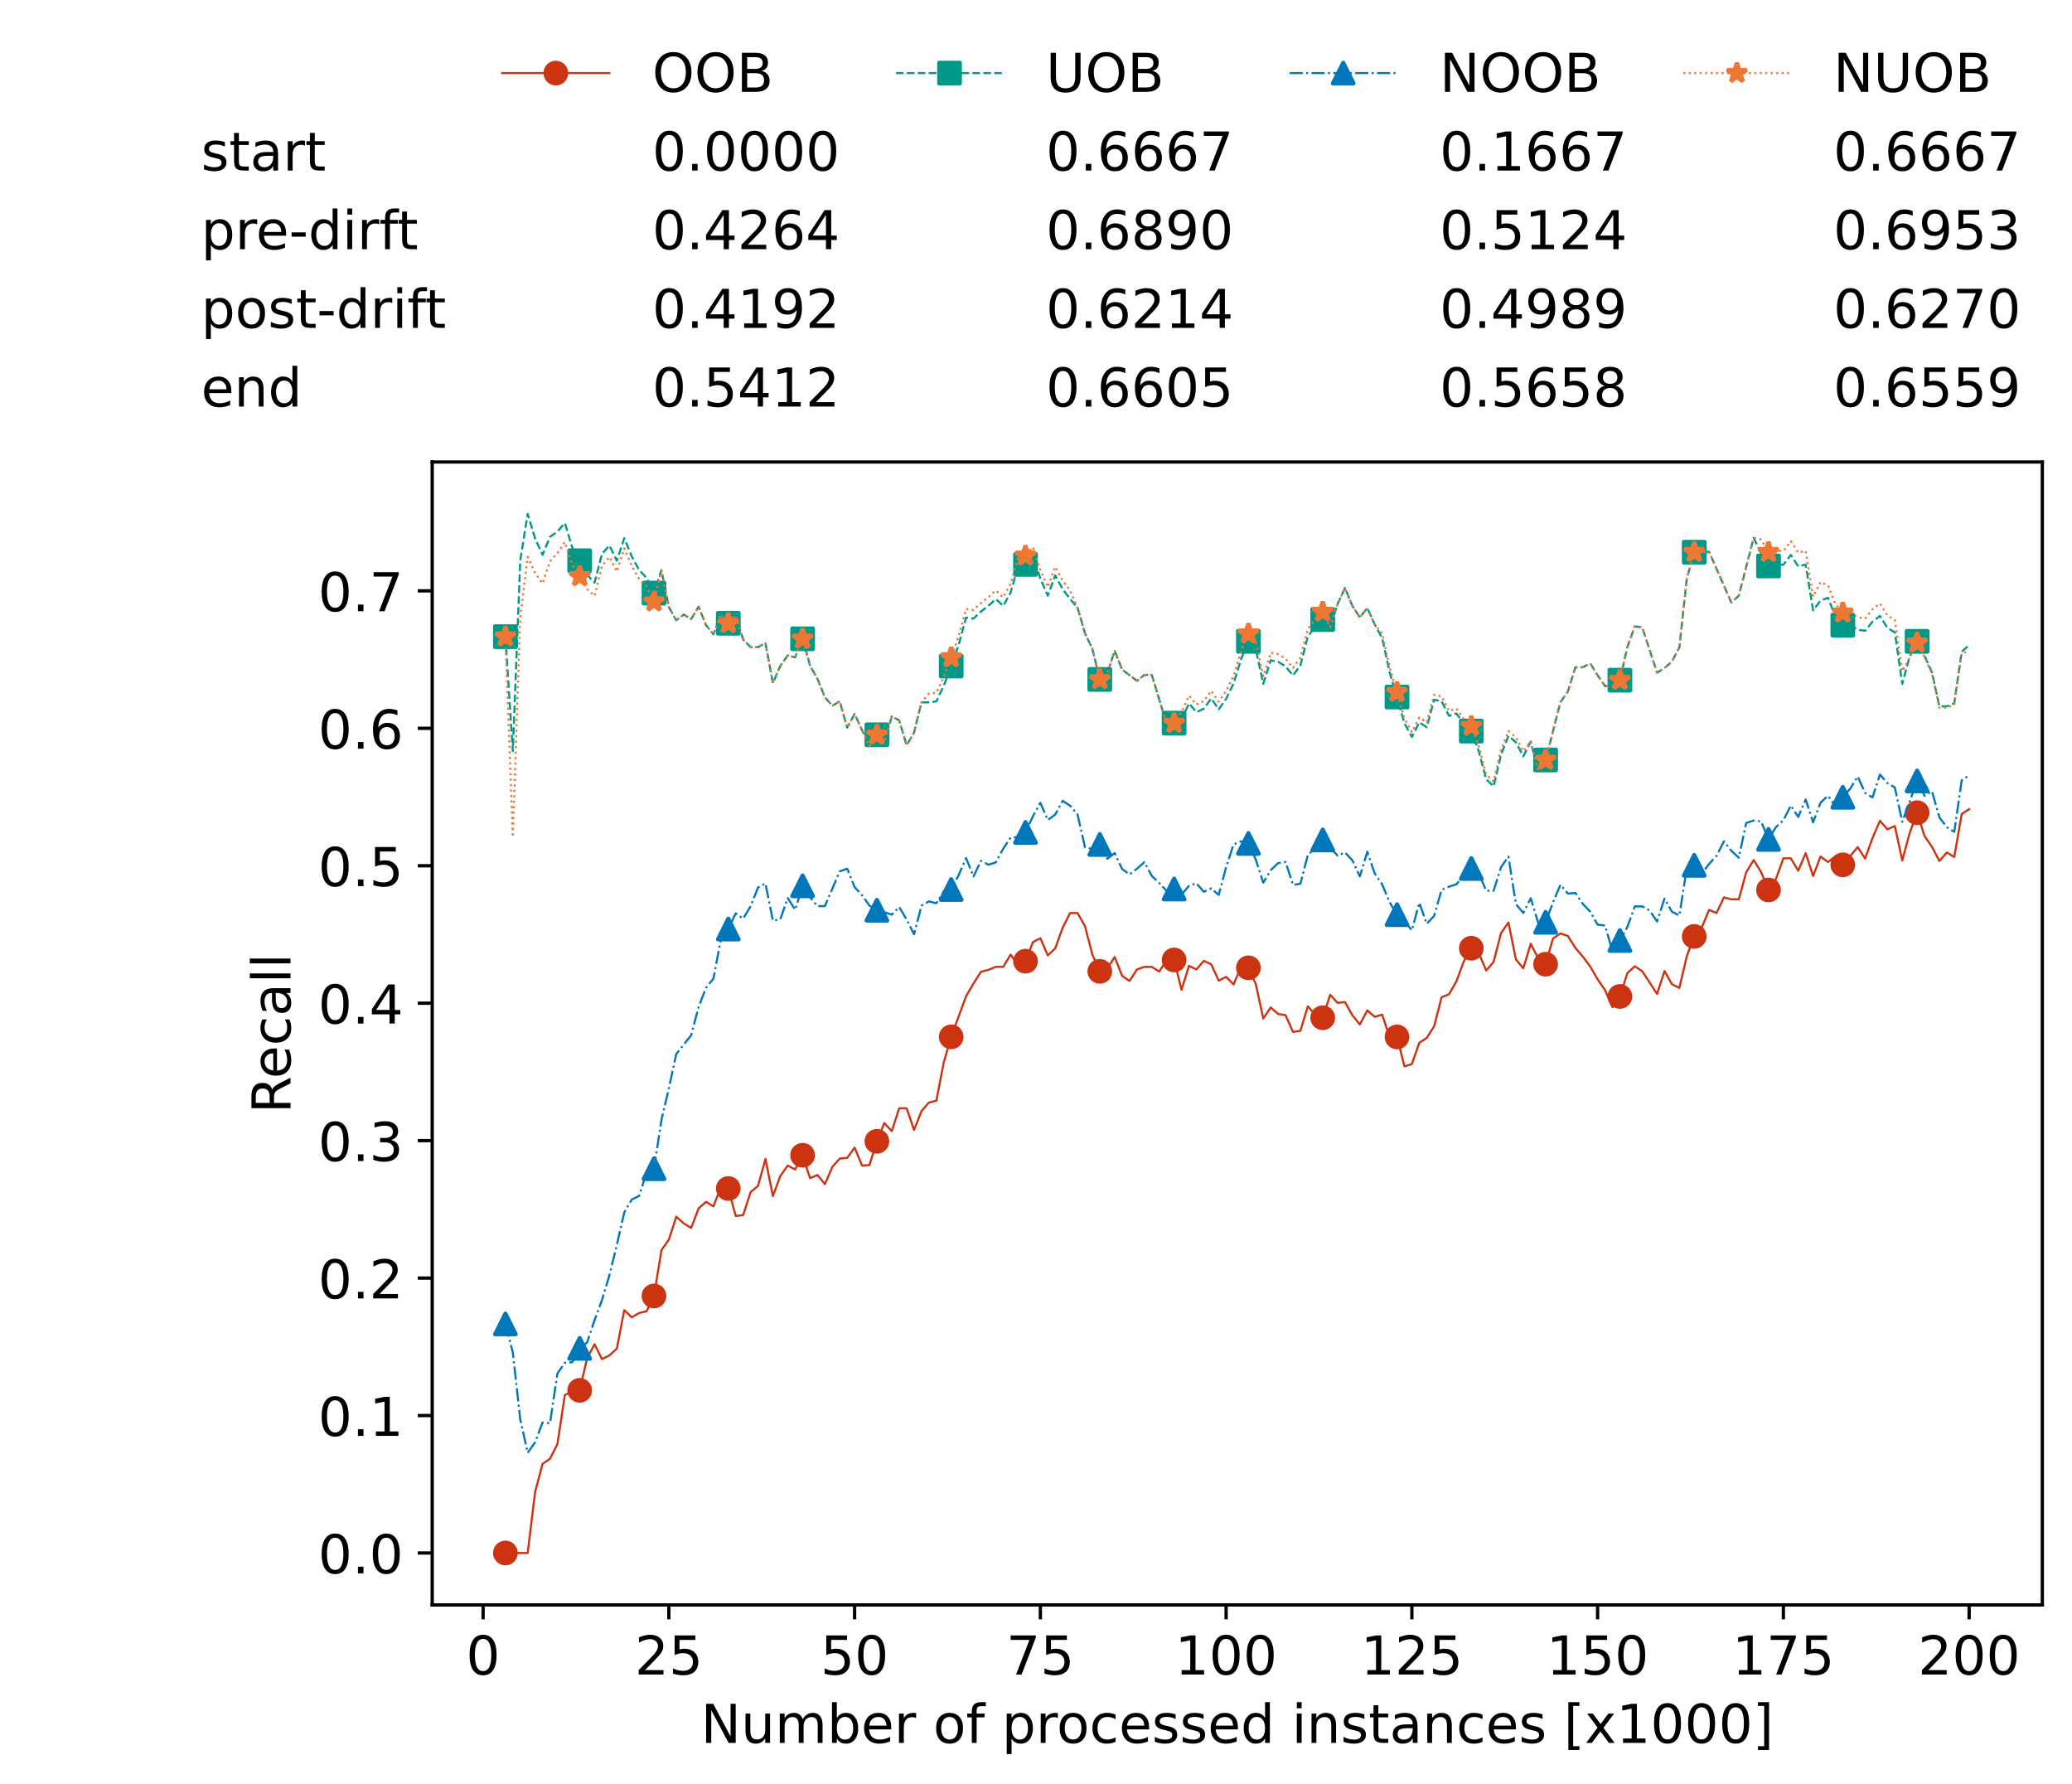 <?xml version="1.0" encoding="utf-8" standalone="no"?>
<!DOCTYPE svg PUBLIC "-//W3C//DTD SVG 1.1//EN"
  "http://www.w3.org/Graphics/SVG/1.1/DTD/svg11.dtd">
<!-- Created with matplotlib (https://matplotlib.org/) -->
<svg height="432.615pt" version="1.1" viewBox="0 0 502.65 432.615" width="502.65pt" xmlns="http://www.w3.org/2000/svg" xmlns:xlink="http://www.w3.org/1999/xlink">
 <defs>
  <style type="text/css">*{stroke-linecap:butt;stroke-linejoin:round;}</style>
 </defs>
 <g id="figure_1">
  <g id="patch_1">
   <path d="M 0 432.615 
L 502.65 432.615 
L 502.65 0 
L 0 0 
z
" style="fill:#ffffff;"/>
  </g>
  <g id="axes_1">
   <g id="patch_2">
    <path d="M 104.85 389.252 
L 495.45 389.252 
L 495.45 112.052 
L 104.85 112.052 
z
" style="fill:#ffffff;"/>
   </g>
   <g id="matplotlib.axis_1">
    <g id="xtick_1">
     <g id="line2d_1">
      <defs>
       <path d="M 0 0 
L 0 3.5 
" id="me7868b2c6c" style="stroke:#000000;stroke-width:0.8;"/>
      </defs>
      <g>
       <use style="stroke:#000000;stroke-width:0.8;" x="117.197" xlink:href="#me7868b2c6c" y="389.252"/>
      </g>
     </g>
     <g id="text_1">
      <!-- 0 -->
      <g transform="translate(113.061 406.13)scale(0.13 -0.13)">
       <defs>
        <path d="M 31.781 66.406 
Q 24.172 66.406 20.328 58.906 
Q 16.5 51.422 16.5 36.375 
Q 16.5 21.391 20.328 13.891 
Q 24.172 6.391 31.781 6.391 
Q 39.453 6.391 43.281 13.891 
Q 47.125 21.391 47.125 36.375 
Q 47.125 51.422 43.281 58.906 
Q 39.453 66.406 31.781 66.406 
z
M 31.781 74.219 
Q 44.047 74.219 50.516 64.516 
Q 56.984 54.828 56.984 36.375 
Q 56.984 17.969 50.516 8.266 
Q 44.047 -1.422 31.781 -1.422 
Q 19.531 -1.422 13.062 8.266 
Q 6.594 17.969 6.594 36.375 
Q 6.594 54.828 13.062 64.516 
Q 19.531 74.219 31.781 74.219 
z
" id="DejaVuSans-48"/>
       </defs>
       <use xlink:href="#DejaVuSans-48"/>
      </g>
     </g>
    </g>
    <g id="xtick_2">
     <g id="line2d_2">
      <g>
       <use style="stroke:#000000;stroke-width:0.8;" x="162.259" xlink:href="#me7868b2c6c" y="389.252"/>
      </g>
     </g>
     <g id="text_2">
      <!-- 25 -->
      <g transform="translate(153.988 406.13)scale(0.13 -0.13)">
       <defs>
        <path d="M 19.188 8.297 
L 53.609 8.297 
L 53.609 0 
L 7.328 0 
L 7.328 8.297 
Q 12.938 14.109 22.625 23.891 
Q 32.328 33.688 34.812 36.531 
Q 39.547 41.844 41.422 45.531 
Q 43.312 49.219 43.312 52.781 
Q 43.312 58.594 39.234 62.25 
Q 35.156 65.922 28.609 65.922 
Q 23.969 65.922 18.812 64.312 
Q 13.672 62.703 7.812 59.422 
L 7.812 69.391 
Q 13.766 71.781 18.938 73 
Q 24.125 74.219 28.422 74.219 
Q 39.75 74.219 46.484 68.547 
Q 53.219 62.891 53.219 53.422 
Q 53.219 48.922 51.531 44.891 
Q 49.859 40.875 45.406 35.406 
Q 44.188 33.984 37.641 27.219 
Q 31.109 20.453 19.188 8.297 
z
" id="DejaVuSans-50"/>
        <path d="M 10.797 72.906 
L 49.516 72.906 
L 49.516 64.594 
L 19.828 64.594 
L 19.828 46.734 
Q 21.969 47.469 24.109 47.828 
Q 26.266 48.188 28.422 48.188 
Q 40.625 48.188 47.75 41.5 
Q 54.891 34.812 54.891 23.391 
Q 54.891 11.625 47.562 5.094 
Q 40.234 -1.422 26.906 -1.422 
Q 22.312 -1.422 17.547 -0.641 
Q 12.797 0.141 7.719 1.703 
L 7.719 11.625 
Q 12.109 9.234 16.797 8.062 
Q 21.484 6.891 26.703 6.891 
Q 35.156 6.891 40.078 11.328 
Q 45.016 15.766 45.016 23.391 
Q 45.016 31 40.078 35.438 
Q 35.156 39.891 26.703 39.891 
Q 22.75 39.891 18.812 39.016 
Q 14.891 38.141 10.797 36.281 
z
" id="DejaVuSans-53"/>
       </defs>
       <use xlink:href="#DejaVuSans-50"/>
       <use x="63.623" xlink:href="#DejaVuSans-53"/>
      </g>
     </g>
    </g>
    <g id="xtick_3">
     <g id="line2d_3">
      <g>
       <use style="stroke:#000000;stroke-width:0.8;" x="207.322" xlink:href="#me7868b2c6c" y="389.252"/>
      </g>
     </g>
     <g id="text_3">
      <!-- 50 -->
      <g transform="translate(199.05 406.13)scale(0.13 -0.13)">
       <use xlink:href="#DejaVuSans-53"/>
       <use x="63.623" xlink:href="#DejaVuSans-48"/>
      </g>
     </g>
    </g>
    <g id="xtick_4">
     <g id="line2d_4">
      <g>
       <use style="stroke:#000000;stroke-width:0.8;" x="252.384" xlink:href="#me7868b2c6c" y="389.252"/>
      </g>
     </g>
     <g id="text_4">
      <!-- 75 -->
      <g transform="translate(244.113 406.13)scale(0.13 -0.13)">
       <defs>
        <path d="M 8.203 72.906 
L 55.078 72.906 
L 55.078 68.703 
L 28.609 0 
L 18.312 0 
L 43.219 64.594 
L 8.203 64.594 
z
" id="DejaVuSans-55"/>
       </defs>
       <use xlink:href="#DejaVuSans-55"/>
       <use x="63.623" xlink:href="#DejaVuSans-53"/>
      </g>
     </g>
    </g>
    <g id="xtick_5">
     <g id="line2d_5">
      <g>
       <use style="stroke:#000000;stroke-width:0.8;" x="297.446" xlink:href="#me7868b2c6c" y="389.252"/>
      </g>
     </g>
     <g id="text_5">
      <!-- 100 -->
      <g transform="translate(285.039 406.13)scale(0.13 -0.13)">
       <defs>
        <path d="M 12.406 8.297 
L 28.516 8.297 
L 28.516 63.922 
L 10.984 60.406 
L 10.984 69.391 
L 28.422 72.906 
L 38.281 72.906 
L 38.281 8.297 
L 54.391 8.297 
L 54.391 0 
L 12.406 0 
z
" id="DejaVuSans-49"/>
       </defs>
       <use xlink:href="#DejaVuSans-49"/>
       <use x="63.623" xlink:href="#DejaVuSans-48"/>
       <use x="127.246" xlink:href="#DejaVuSans-48"/>
      </g>
     </g>
    </g>
    <g id="xtick_6">
     <g id="line2d_6">
      <g>
       <use style="stroke:#000000;stroke-width:0.8;" x="342.509" xlink:href="#me7868b2c6c" y="389.252"/>
      </g>
     </g>
     <g id="text_6">
      <!-- 125 -->
      <g transform="translate(330.102 406.13)scale(0.13 -0.13)">
       <use xlink:href="#DejaVuSans-49"/>
       <use x="63.623" xlink:href="#DejaVuSans-50"/>
       <use x="127.246" xlink:href="#DejaVuSans-53"/>
      </g>
     </g>
    </g>
    <g id="xtick_7">
     <g id="line2d_7">
      <g>
       <use style="stroke:#000000;stroke-width:0.8;" x="387.571" xlink:href="#me7868b2c6c" y="389.252"/>
      </g>
     </g>
     <g id="text_7">
      <!-- 150 -->
      <g transform="translate(375.164 406.13)scale(0.13 -0.13)">
       <use xlink:href="#DejaVuSans-49"/>
       <use x="63.623" xlink:href="#DejaVuSans-53"/>
       <use x="127.246" xlink:href="#DejaVuSans-48"/>
      </g>
     </g>
    </g>
    <g id="xtick_8">
     <g id="line2d_8">
      <g>
       <use style="stroke:#000000;stroke-width:0.8;" x="432.633" xlink:href="#me7868b2c6c" y="389.252"/>
      </g>
     </g>
     <g id="text_8">
      <!-- 175 -->
      <g transform="translate(420.226 406.13)scale(0.13 -0.13)">
       <use xlink:href="#DejaVuSans-49"/>
       <use x="63.623" xlink:href="#DejaVuSans-55"/>
       <use x="127.246" xlink:href="#DejaVuSans-53"/>
      </g>
     </g>
    </g>
    <g id="xtick_9">
     <g id="line2d_9">
      <g>
       <use style="stroke:#000000;stroke-width:0.8;" x="477.695" xlink:href="#me7868b2c6c" y="389.252"/>
      </g>
     </g>
     <g id="text_9">
      <!-- 200 -->
      <g transform="translate(465.289 406.13)scale(0.13 -0.13)">
       <use xlink:href="#DejaVuSans-50"/>
       <use x="63.623" xlink:href="#DejaVuSans-48"/>
       <use x="127.246" xlink:href="#DejaVuSans-48"/>
      </g>
     </g>
    </g>
    <g id="text_10">
     <!-- Number of processed instances [x1000] -->
     <g transform="translate(170.025 422.711)scale(0.13 -0.13)">
      <defs>
       <path d="M 9.812 72.906 
L 23.094 72.906 
L 55.422 11.922 
L 55.422 72.906 
L 64.984 72.906 
L 64.984 0 
L 51.703 0 
L 19.391 60.984 
L 19.391 0 
L 9.812 0 
z
" id="DejaVuSans-78"/>
       <path d="M 8.5 21.578 
L 8.5 54.688 
L 17.484 54.688 
L 17.484 21.922 
Q 17.484 14.156 20.5 10.266 
Q 23.531 6.391 29.594 6.391 
Q 36.859 6.391 41.078 11.031 
Q 45.312 15.672 45.312 23.688 
L 45.312 54.688 
L 54.297 54.688 
L 54.297 0 
L 45.312 0 
L 45.312 8.406 
Q 42.047 3.422 37.719 1 
Q 33.406 -1.422 27.688 -1.422 
Q 18.266 -1.422 13.375 4.438 
Q 8.5 10.297 8.5 21.578 
z
M 31.109 56 
z
" id="DejaVuSans-117"/>
       <path d="M 52 44.188 
Q 55.375 50.25 60.062 53.125 
Q 64.75 56 71.094 56 
Q 79.641 56 84.281 50.016 
Q 88.922 44.047 88.922 33.016 
L 88.922 0 
L 79.891 0 
L 79.891 32.719 
Q 79.891 40.578 77.094 44.375 
Q 74.312 48.188 68.609 48.188 
Q 61.625 48.188 57.562 43.547 
Q 53.516 38.922 53.516 30.906 
L 53.516 0 
L 44.484 0 
L 44.484 32.719 
Q 44.484 40.625 41.703 44.406 
Q 38.922 48.188 33.109 48.188 
Q 26.219 48.188 22.156 43.531 
Q 18.109 38.875 18.109 30.906 
L 18.109 0 
L 9.078 0 
L 9.078 54.688 
L 18.109 54.688 
L 18.109 46.188 
Q 21.188 51.219 25.484 53.609 
Q 29.781 56 35.688 56 
Q 41.656 56 45.828 52.969 
Q 50 49.953 52 44.188 
z
" id="DejaVuSans-109"/>
       <path d="M 48.688 27.297 
Q 48.688 37.203 44.609 42.844 
Q 40.531 48.484 33.406 48.484 
Q 26.266 48.484 22.188 42.844 
Q 18.109 37.203 18.109 27.297 
Q 18.109 17.391 22.188 11.75 
Q 26.266 6.109 33.406 6.109 
Q 40.531 6.109 44.609 11.75 
Q 48.688 17.391 48.688 27.297 
z
M 18.109 46.391 
Q 20.953 51.266 25.266 53.625 
Q 29.594 56 35.594 56 
Q 45.562 56 51.781 48.094 
Q 58.016 40.188 58.016 27.297 
Q 58.016 14.406 51.781 6.484 
Q 45.562 -1.422 35.594 -1.422 
Q 29.594 -1.422 25.266 0.953 
Q 20.953 3.328 18.109 8.203 
L 18.109 0 
L 9.078 0 
L 9.078 75.984 
L 18.109 75.984 
z
" id="DejaVuSans-98"/>
       <path d="M 56.203 29.594 
L 56.203 25.203 
L 14.891 25.203 
Q 15.484 15.922 20.484 11.062 
Q 25.484 6.203 34.422 6.203 
Q 39.594 6.203 44.453 7.469 
Q 49.312 8.734 54.109 11.281 
L 54.109 2.781 
Q 49.266 0.734 44.188 -0.344 
Q 39.109 -1.422 33.891 -1.422 
Q 20.797 -1.422 13.156 6.188 
Q 5.516 13.812 5.516 26.812 
Q 5.516 40.234 12.766 48.109 
Q 20.016 56 32.328 56 
Q 43.359 56 49.781 48.891 
Q 56.203 41.797 56.203 29.594 
z
M 47.219 32.234 
Q 47.125 39.594 43.094 43.984 
Q 39.062 48.391 32.422 48.391 
Q 24.906 48.391 20.391 44.141 
Q 15.875 39.891 15.188 32.172 
z
" id="DejaVuSans-101"/>
       <path d="M 41.109 46.297 
Q 39.594 47.172 37.812 47.578 
Q 36.031 48 33.891 48 
Q 26.266 48 22.188 43.047 
Q 18.109 38.094 18.109 28.812 
L 18.109 0 
L 9.078 0 
L 9.078 54.688 
L 18.109 54.688 
L 18.109 46.188 
Q 20.953 51.172 25.484 53.578 
Q 30.031 56 36.531 56 
Q 37.453 56 38.578 55.875 
Q 39.703 55.766 41.062 55.516 
z
" id="DejaVuSans-114"/>
       <path id="DejaVuSans-32"/>
       <path d="M 30.609 48.391 
Q 23.391 48.391 19.188 42.75 
Q 14.984 37.109 14.984 27.297 
Q 14.984 17.484 19.156 11.844 
Q 23.344 6.203 30.609 6.203 
Q 37.797 6.203 41.984 11.859 
Q 46.188 17.531 46.188 27.297 
Q 46.188 37.016 41.984 42.703 
Q 37.797 48.391 30.609 48.391 
z
M 30.609 56 
Q 42.328 56 49.016 48.375 
Q 55.719 40.766 55.719 27.297 
Q 55.719 13.875 49.016 6.219 
Q 42.328 -1.422 30.609 -1.422 
Q 18.844 -1.422 12.172 6.219 
Q 5.516 13.875 5.516 27.297 
Q 5.516 40.766 12.172 48.375 
Q 18.844 56 30.609 56 
z
" id="DejaVuSans-111"/>
       <path d="M 37.109 75.984 
L 37.109 68.5 
L 28.516 68.5 
Q 23.688 68.5 21.797 66.547 
Q 19.922 64.594 19.922 59.516 
L 19.922 54.688 
L 34.719 54.688 
L 34.719 47.703 
L 19.922 47.703 
L 19.922 0 
L 10.891 0 
L 10.891 47.703 
L 2.297 47.703 
L 2.297 54.688 
L 10.891 54.688 
L 10.891 58.5 
Q 10.891 67.625 15.141 71.797 
Q 19.391 75.984 28.609 75.984 
z
" id="DejaVuSans-102"/>
       <path d="M 18.109 8.203 
L 18.109 -20.797 
L 9.078 -20.797 
L 9.078 54.688 
L 18.109 54.688 
L 18.109 46.391 
Q 20.953 51.266 25.266 53.625 
Q 29.594 56 35.594 56 
Q 45.562 56 51.781 48.094 
Q 58.016 40.188 58.016 27.297 
Q 58.016 14.406 51.781 6.484 
Q 45.562 -1.422 35.594 -1.422 
Q 29.594 -1.422 25.266 0.953 
Q 20.953 3.328 18.109 8.203 
z
M 48.688 27.297 
Q 48.688 37.203 44.609 42.844 
Q 40.531 48.484 33.406 48.484 
Q 26.266 48.484 22.188 42.844 
Q 18.109 37.203 18.109 27.297 
Q 18.109 17.391 22.188 11.75 
Q 26.266 6.109 33.406 6.109 
Q 40.531 6.109 44.609 11.75 
Q 48.688 17.391 48.688 27.297 
z
" id="DejaVuSans-112"/>
       <path d="M 48.781 52.594 
L 48.781 44.188 
Q 44.969 46.297 41.141 47.344 
Q 37.312 48.391 33.406 48.391 
Q 24.656 48.391 19.812 42.844 
Q 14.984 37.312 14.984 27.297 
Q 14.984 17.281 19.812 11.734 
Q 24.656 6.203 33.406 6.203 
Q 37.312 6.203 41.141 7.25 
Q 44.969 8.297 48.781 10.406 
L 48.781 2.094 
Q 45.016 0.344 40.984 -0.531 
Q 36.969 -1.422 32.422 -1.422 
Q 20.062 -1.422 12.781 6.344 
Q 5.516 14.109 5.516 27.297 
Q 5.516 40.672 12.859 48.328 
Q 20.219 56 33.016 56 
Q 37.156 56 41.109 55.141 
Q 45.062 54.297 48.781 52.594 
z
" id="DejaVuSans-99"/>
       <path d="M 44.281 53.078 
L 44.281 44.578 
Q 40.484 46.531 36.375 47.5 
Q 32.281 48.484 27.875 48.484 
Q 21.188 48.484 17.844 46.438 
Q 14.5 44.391 14.5 40.281 
Q 14.5 37.156 16.891 35.375 
Q 19.281 33.594 26.516 31.984 
L 29.594 31.297 
Q 39.156 29.25 43.188 25.516 
Q 47.219 21.781 47.219 15.094 
Q 47.219 7.469 41.188 3.016 
Q 35.156 -1.422 24.609 -1.422 
Q 20.219 -1.422 15.453 -0.562 
Q 10.688 0.297 5.422 2 
L 5.422 11.281 
Q 10.406 8.688 15.234 7.391 
Q 20.062 6.109 24.812 6.109 
Q 31.156 6.109 34.562 8.281 
Q 37.984 10.453 37.984 14.406 
Q 37.984 18.062 35.516 20.016 
Q 33.062 21.969 24.703 23.781 
L 21.578 24.516 
Q 13.234 26.266 9.516 29.906 
Q 5.812 33.547 5.812 39.891 
Q 5.812 47.609 11.281 51.797 
Q 16.75 56 26.812 56 
Q 31.781 56 36.172 55.266 
Q 40.578 54.547 44.281 53.078 
z
" id="DejaVuSans-115"/>
       <path d="M 45.406 46.391 
L 45.406 75.984 
L 54.391 75.984 
L 54.391 0 
L 45.406 0 
L 45.406 8.203 
Q 42.578 3.328 38.25 0.953 
Q 33.938 -1.422 27.875 -1.422 
Q 17.969 -1.422 11.734 6.484 
Q 5.516 14.406 5.516 27.297 
Q 5.516 40.188 11.734 48.094 
Q 17.969 56 27.875 56 
Q 33.938 56 38.25 53.625 
Q 42.578 51.266 45.406 46.391 
z
M 14.797 27.297 
Q 14.797 17.391 18.875 11.75 
Q 22.953 6.109 30.078 6.109 
Q 37.203 6.109 41.297 11.75 
Q 45.406 17.391 45.406 27.297 
Q 45.406 37.203 41.297 42.844 
Q 37.203 48.484 30.078 48.484 
Q 22.953 48.484 18.875 42.844 
Q 14.797 37.203 14.797 27.297 
z
" id="DejaVuSans-100"/>
       <path d="M 9.422 54.688 
L 18.406 54.688 
L 18.406 0 
L 9.422 0 
z
M 9.422 75.984 
L 18.406 75.984 
L 18.406 64.594 
L 9.422 64.594 
z
" id="DejaVuSans-105"/>
       <path d="M 54.891 33.016 
L 54.891 0 
L 45.906 0 
L 45.906 32.719 
Q 45.906 40.484 42.875 44.328 
Q 39.844 48.188 33.797 48.188 
Q 26.516 48.188 22.312 43.547 
Q 18.109 38.922 18.109 30.906 
L 18.109 0 
L 9.078 0 
L 9.078 54.688 
L 18.109 54.688 
L 18.109 46.188 
Q 21.344 51.125 25.703 53.562 
Q 30.078 56 35.797 56 
Q 45.219 56 50.047 50.172 
Q 54.891 44.344 54.891 33.016 
z
" id="DejaVuSans-110"/>
       <path d="M 18.312 70.219 
L 18.312 54.688 
L 36.812 54.688 
L 36.812 47.703 
L 18.312 47.703 
L 18.312 18.016 
Q 18.312 11.328 20.141 9.422 
Q 21.969 7.516 27.594 7.516 
L 36.812 7.516 
L 36.812 0 
L 27.594 0 
Q 17.188 0 13.234 3.875 
Q 9.281 7.766 9.281 18.016 
L 9.281 47.703 
L 2.688 47.703 
L 2.688 54.688 
L 9.281 54.688 
L 9.281 70.219 
z
" id="DejaVuSans-116"/>
       <path d="M 34.281 27.484 
Q 23.391 27.484 19.188 25 
Q 14.984 22.516 14.984 16.5 
Q 14.984 11.719 18.141 8.906 
Q 21.297 6.109 26.703 6.109 
Q 34.188 6.109 38.703 11.406 
Q 43.219 16.703 43.219 25.484 
L 43.219 27.484 
z
M 52.203 31.203 
L 52.203 0 
L 43.219 0 
L 43.219 8.297 
Q 40.141 3.328 35.547 0.953 
Q 30.953 -1.422 24.312 -1.422 
Q 15.922 -1.422 10.953 3.297 
Q 6 8.016 6 15.922 
Q 6 25.141 12.172 29.828 
Q 18.359 34.516 30.609 34.516 
L 43.219 34.516 
L 43.219 35.406 
Q 43.219 41.609 39.141 45 
Q 35.062 48.391 27.688 48.391 
Q 23 48.391 18.547 47.266 
Q 14.109 46.141 10.016 43.891 
L 10.016 52.203 
Q 14.938 54.109 19.578 55.047 
Q 24.219 56 28.609 56 
Q 40.484 56 46.344 49.844 
Q 52.203 43.703 52.203 31.203 
z
" id="DejaVuSans-97"/>
       <path d="M 8.594 75.984 
L 29.297 75.984 
L 29.297 69 
L 17.578 69 
L 17.578 -6.203 
L 29.297 -6.203 
L 29.297 -13.188 
L 8.594 -13.188 
z
" id="DejaVuSans-91"/>
       <path d="M 54.891 54.688 
L 35.109 28.078 
L 55.906 0 
L 45.312 0 
L 29.391 21.484 
L 13.484 0 
L 2.875 0 
L 24.125 28.609 
L 4.688 54.688 
L 15.281 54.688 
L 29.781 35.203 
L 44.281 54.688 
z
" id="DejaVuSans-120"/>
       <path d="M 30.422 75.984 
L 30.422 -13.188 
L 9.719 -13.188 
L 9.719 -6.203 
L 21.391 -6.203 
L 21.391 69 
L 9.719 69 
L 9.719 75.984 
z
" id="DejaVuSans-93"/>
      </defs>
      <use xlink:href="#DejaVuSans-78"/>
      <use x="74.805" xlink:href="#DejaVuSans-117"/>
      <use x="138.184" xlink:href="#DejaVuSans-109"/>
      <use x="235.596" xlink:href="#DejaVuSans-98"/>
      <use x="299.072" xlink:href="#DejaVuSans-101"/>
      <use x="360.596" xlink:href="#DejaVuSans-114"/>
      <use x="401.709" xlink:href="#DejaVuSans-32"/>
      <use x="433.496" xlink:href="#DejaVuSans-111"/>
      <use x="494.678" xlink:href="#DejaVuSans-102"/>
      <use x="529.883" xlink:href="#DejaVuSans-32"/>
      <use x="561.67" xlink:href="#DejaVuSans-112"/>
      <use x="625.146" xlink:href="#DejaVuSans-114"/>
      <use x="664.01" xlink:href="#DejaVuSans-111"/>
      <use x="725.191" xlink:href="#DejaVuSans-99"/>
      <use x="780.172" xlink:href="#DejaVuSans-101"/>
      <use x="841.695" xlink:href="#DejaVuSans-115"/>
      <use x="893.795" xlink:href="#DejaVuSans-115"/>
      <use x="945.895" xlink:href="#DejaVuSans-101"/>
      <use x="1007.418" xlink:href="#DejaVuSans-100"/>
      <use x="1070.895" xlink:href="#DejaVuSans-32"/>
      <use x="1102.682" xlink:href="#DejaVuSans-105"/>
      <use x="1130.465" xlink:href="#DejaVuSans-110"/>
      <use x="1193.844" xlink:href="#DejaVuSans-115"/>
      <use x="1245.943" xlink:href="#DejaVuSans-116"/>
      <use x="1285.152" xlink:href="#DejaVuSans-97"/>
      <use x="1346.432" xlink:href="#DejaVuSans-110"/>
      <use x="1409.811" xlink:href="#DejaVuSans-99"/>
      <use x="1464.791" xlink:href="#DejaVuSans-101"/>
      <use x="1526.314" xlink:href="#DejaVuSans-115"/>
      <use x="1578.414" xlink:href="#DejaVuSans-32"/>
      <use x="1610.201" xlink:href="#DejaVuSans-91"/>
      <use x="1649.215" xlink:href="#DejaVuSans-120"/>
      <use x="1708.395" xlink:href="#DejaVuSans-49"/>
      <use x="1772.018" xlink:href="#DejaVuSans-48"/>
      <use x="1835.641" xlink:href="#DejaVuSans-48"/>
      <use x="1899.264" xlink:href="#DejaVuSans-48"/>
      <use x="1962.887" xlink:href="#DejaVuSans-93"/>
     </g>
    </g>
   </g>
   <g id="matplotlib.axis_2">
    <g id="ytick_1">
     <g id="line2d_10">
      <defs>
       <path d="M 0 0 
L -3.5 0 
" id="m70ce2a2a80" style="stroke:#000000;stroke-width:0.8;"/>
      </defs>
      <g>
       <use style="stroke:#000000;stroke-width:0.8;" x="104.85" xlink:href="#m70ce2a2a80" y="376.652"/>
      </g>
     </g>
     <g id="text_11">
      <!-- 0.0 -->
      <g transform="translate(77.176 381.591)scale(0.13 -0.13)">
       <defs>
        <path d="M 10.688 12.406 
L 21 12.406 
L 21 0 
L 10.688 0 
z
" id="DejaVuSans-46"/>
       </defs>
       <use xlink:href="#DejaVuSans-48"/>
       <use x="63.623" xlink:href="#DejaVuSans-46"/>
       <use x="95.41" xlink:href="#DejaVuSans-48"/>
      </g>
     </g>
    </g>
    <g id="ytick_2">
     <g id="line2d_11">
      <g>
       <use style="stroke:#000000;stroke-width:0.8;" x="104.85" xlink:href="#m70ce2a2a80" y="343.316"/>
      </g>
     </g>
     <g id="text_12">
      <!-- 0.1 -->
      <g transform="translate(77.176 348.255)scale(0.13 -0.13)">
       <use xlink:href="#DejaVuSans-48"/>
       <use x="63.623" xlink:href="#DejaVuSans-46"/>
       <use x="95.41" xlink:href="#DejaVuSans-49"/>
      </g>
     </g>
    </g>
    <g id="ytick_3">
     <g id="line2d_12">
      <g>
       <use style="stroke:#000000;stroke-width:0.8;" x="104.85" xlink:href="#m70ce2a2a80" y="309.981"/>
      </g>
     </g>
     <g id="text_13">
      <!-- 0.2 -->
      <g transform="translate(77.176 314.92)scale(0.13 -0.13)">
       <use xlink:href="#DejaVuSans-48"/>
       <use x="63.623" xlink:href="#DejaVuSans-46"/>
       <use x="95.41" xlink:href="#DejaVuSans-50"/>
      </g>
     </g>
    </g>
    <g id="ytick_4">
     <g id="line2d_13">
      <g>
       <use style="stroke:#000000;stroke-width:0.8;" x="104.85" xlink:href="#m70ce2a2a80" y="276.646"/>
      </g>
     </g>
     <g id="text_14">
      <!-- 0.3 -->
      <g transform="translate(77.176 281.584)scale(0.13 -0.13)">
       <defs>
        <path d="M 40.578 39.312 
Q 47.656 37.797 51.625 33 
Q 55.609 28.219 55.609 21.188 
Q 55.609 10.406 48.188 4.484 
Q 40.766 -1.422 27.094 -1.422 
Q 22.516 -1.422 17.656 -0.516 
Q 12.797 0.391 7.625 2.203 
L 7.625 11.719 
Q 11.719 9.328 16.594 8.109 
Q 21.484 6.891 26.812 6.891 
Q 36.078 6.891 40.938 10.547 
Q 45.797 14.203 45.797 21.188 
Q 45.797 27.641 41.281 31.266 
Q 36.766 34.906 28.719 34.906 
L 20.219 34.906 
L 20.219 43.016 
L 29.109 43.016 
Q 36.375 43.016 40.234 45.922 
Q 44.094 48.828 44.094 54.297 
Q 44.094 59.906 40.109 62.906 
Q 36.141 65.922 28.719 65.922 
Q 24.656 65.922 20.016 65.031 
Q 15.375 64.156 9.812 62.312 
L 9.812 71.094 
Q 15.438 72.656 20.344 73.438 
Q 25.25 74.219 29.594 74.219 
Q 40.828 74.219 47.359 69.109 
Q 53.906 64.016 53.906 55.328 
Q 53.906 49.266 50.438 45.094 
Q 46.969 40.922 40.578 39.312 
z
" id="DejaVuSans-51"/>
       </defs>
       <use xlink:href="#DejaVuSans-48"/>
       <use x="63.623" xlink:href="#DejaVuSans-46"/>
       <use x="95.41" xlink:href="#DejaVuSans-51"/>
      </g>
     </g>
    </g>
    <g id="ytick_5">
     <g id="line2d_14">
      <g>
       <use style="stroke:#000000;stroke-width:0.8;" x="104.85" xlink:href="#m70ce2a2a80" y="243.31"/>
      </g>
     </g>
     <g id="text_15">
      <!-- 0.4 -->
      <g transform="translate(77.176 248.249)scale(0.13 -0.13)">
       <defs>
        <path d="M 37.797 64.312 
L 12.891 25.391 
L 37.797 25.391 
z
M 35.203 72.906 
L 47.609 72.906 
L 47.609 25.391 
L 58.016 25.391 
L 58.016 17.188 
L 47.609 17.188 
L 47.609 0 
L 37.797 0 
L 37.797 17.188 
L 4.891 17.188 
L 4.891 26.703 
z
" id="DejaVuSans-52"/>
       </defs>
       <use xlink:href="#DejaVuSans-48"/>
       <use x="63.623" xlink:href="#DejaVuSans-46"/>
       <use x="95.41" xlink:href="#DejaVuSans-52"/>
      </g>
     </g>
    </g>
    <g id="ytick_6">
     <g id="line2d_15">
      <g>
       <use style="stroke:#000000;stroke-width:0.8;" x="104.85" xlink:href="#m70ce2a2a80" y="209.975"/>
      </g>
     </g>
     <g id="text_16">
      <!-- 0.5 -->
      <g transform="translate(77.176 214.914)scale(0.13 -0.13)">
       <use xlink:href="#DejaVuSans-48"/>
       <use x="63.623" xlink:href="#DejaVuSans-46"/>
       <use x="95.41" xlink:href="#DejaVuSans-53"/>
      </g>
     </g>
    </g>
    <g id="ytick_7">
     <g id="line2d_16">
      <g>
       <use style="stroke:#000000;stroke-width:0.8;" x="104.85" xlink:href="#m70ce2a2a80" y="176.639"/>
      </g>
     </g>
     <g id="text_17">
      <!-- 0.6 -->
      <g transform="translate(77.176 181.578)scale(0.13 -0.13)">
       <defs>
        <path d="M 33.016 40.375 
Q 26.375 40.375 22.484 35.828 
Q 18.609 31.297 18.609 23.391 
Q 18.609 15.531 22.484 10.953 
Q 26.375 6.391 33.016 6.391 
Q 39.656 6.391 43.531 10.953 
Q 47.406 15.531 47.406 23.391 
Q 47.406 31.297 43.531 35.828 
Q 39.656 40.375 33.016 40.375 
z
M 52.594 71.297 
L 52.594 62.312 
Q 48.875 64.062 45.094 64.984 
Q 41.312 65.922 37.594 65.922 
Q 27.828 65.922 22.672 59.328 
Q 17.531 52.734 16.797 39.406 
Q 19.672 43.656 24.016 45.922 
Q 28.375 48.188 33.594 48.188 
Q 44.578 48.188 50.953 41.516 
Q 57.328 34.859 57.328 23.391 
Q 57.328 12.156 50.688 5.359 
Q 44.047 -1.422 33.016 -1.422 
Q 20.359 -1.422 13.672 8.266 
Q 6.984 17.969 6.984 36.375 
Q 6.984 53.656 15.188 63.938 
Q 23.391 74.219 37.203 74.219 
Q 40.922 74.219 44.703 73.484 
Q 48.484 72.75 52.594 71.297 
z
" id="DejaVuSans-54"/>
       </defs>
       <use xlink:href="#DejaVuSans-48"/>
       <use x="63.623" xlink:href="#DejaVuSans-46"/>
       <use x="95.41" xlink:href="#DejaVuSans-54"/>
      </g>
     </g>
    </g>
    <g id="ytick_8">
     <g id="line2d_17">
      <g>
       <use style="stroke:#000000;stroke-width:0.8;" x="104.85" xlink:href="#m70ce2a2a80" y="143.304"/>
      </g>
     </g>
     <g id="text_18">
      <!-- 0.7 -->
      <g transform="translate(77.176 148.243)scale(0.13 -0.13)">
       <use xlink:href="#DejaVuSans-48"/>
       <use x="63.623" xlink:href="#DejaVuSans-46"/>
       <use x="95.41" xlink:href="#DejaVuSans-55"/>
      </g>
     </g>
    </g>
    <g id="text_19">
     <!-- Recall -->
     <g transform="translate(70.472 270.044)rotate(-90)scale(0.13 -0.13)">
      <defs>
       <path d="M 44.391 34.188 
Q 47.562 33.109 50.562 29.594 
Q 53.562 26.078 56.594 19.922 
L 66.609 0 
L 56 0 
L 46.688 18.703 
Q 43.062 26.031 39.672 28.422 
Q 36.281 30.812 30.422 30.812 
L 19.672 30.812 
L 19.672 0 
L 9.812 0 
L 9.812 72.906 
L 32.078 72.906 
Q 44.578 72.906 50.734 67.672 
Q 56.891 62.453 56.891 51.906 
Q 56.891 45.016 53.688 40.469 
Q 50.484 35.938 44.391 34.188 
z
M 19.672 64.797 
L 19.672 38.922 
L 32.078 38.922 
Q 39.203 38.922 42.844 42.219 
Q 46.484 45.516 46.484 51.906 
Q 46.484 58.297 42.844 61.547 
Q 39.203 64.797 32.078 64.797 
z
" id="DejaVuSans-82"/>
       <path d="M 9.422 75.984 
L 18.406 75.984 
L 18.406 0 
L 9.422 0 
z
" id="DejaVuSans-108"/>
      </defs>
      <use xlink:href="#DejaVuSans-82"/>
      <use x="64.982" xlink:href="#DejaVuSans-101"/>
      <use x="126.506" xlink:href="#DejaVuSans-99"/>
      <use x="181.486" xlink:href="#DejaVuSans-97"/>
      <use x="242.766" xlink:href="#DejaVuSans-108"/>
      <use x="270.549" xlink:href="#DejaVuSans-108"/>
     </g>
    </g>
   </g>
   <g id="line2d_18"/>
   <g id="line2d_19"/>
   <g id="line2d_20"/>
   <g id="line2d_21"/>
   <g id="line2d_22"/>
   <g id="line2d_23">
    <path clip-path="url(#pb4c08ef6c8)" d="M 122.605 376.652 
L 128.012 376.652 
L 129.815 361.836 
L 131.617 355.046 
L 133.419 353.803 
L 135.222 350.248 
L 137.024 338.366 
L 138.827 337.433 
L 140.629 337.21 
L 142.432 329.385 
L 144.234 326.027 
L 146.037 329.643 
L 147.839 328.737 
L 149.642 327.101 
L 151.444 317.76 
L 153.247 319.489 
L 155.049 318.449 
L 156.852 318.025 
L 158.654 314.321 
L 160.457 303.21 
L 162.259 300.645 
L 164.062 295.089 
L 165.864 296.71 
L 167.667 297.821 
L 169.469 293.086 
L 171.272 291.483 
L 173.074 292.594 
L 174.877 287.832 
L 176.679 288.249 
L 178.482 294.916 
L 180.284 294.699 
L 182.087 289.144 
L 183.889 287.628 
L 185.692 281.075 
L 187.494 290.104 
L 189.297 285.242 
L 191.099 282.678 
L 192.902 283.63 
L 194.704 280.191 
L 196.507 285.747 
L 198.309 284.978 
L 200.112 287.2 
L 201.914 283.033 
L 203.717 280.996 
L 205.519 280.836 
L 207.322 278.335 
L 209.124 282.701 
L 210.927 282.552 
L 212.729 276.811 
L 214.532 272.366 
L 216.334 274.35 
L 218.137 268.794 
L 219.939 268.794 
L 221.742 274.051 
L 223.544 269.487 
L 225.347 267.404 
L 227.149 266.951 
L 228.952 257.665 
L 230.754 251.474 
L 234.359 241.613 
L 236.162 238.535 
L 237.964 235.694 
L 239.767 235.231 
L 241.569 234.499 
L 243.372 234.499 
L 245.174 231.522 
L 246.976 234.052 
L 248.779 233.126 
L 250.581 228.48 
L 252.384 227.554 
L 254.186 231.72 
L 255.989 230.016 
L 257.791 225.015 
L 259.594 221.444 
L 261.396 221.444 
L 263.199 224.603 
L 265.001 231.508 
L 266.804 235.583 
L 268.606 234.888 
L 270.409 232.11 
L 272.211 236.669 
L 274.014 237.917 
L 275.816 235.139 
L 277.619 234.504 
L 279.421 234.504 
L 281.224 235.64 
L 283.026 232.826 
L 284.829 232.826 
L 286.631 240.066 
L 288.434 234.245 
L 290.236 235.129 
L 292.039 233.046 
L 293.841 233.879 
L 295.644 237.848 
L 297.446 236.922 
L 299.249 238.774 
L 301.051 234.561 
L 302.854 234.729 
L 304.656 238.698 
L 306.459 247.032 
L 308.261 244.338 
L 310.064 245.931 
L 311.866 246.209 
L 313.669 250.283 
L 315.471 250.005 
L 317.274 244.061 
L 319.076 246.081 
L 320.879 246.839 
L 322.681 241.283 
L 324.484 243.231 
L 326.286 243.042 
L 328.089 246.247 
L 329.891 248.469 
L 331.694 245.05 
L 333.496 246.617 
L 335.299 246.088 
L 337.101 251.492 
L 338.904 251.492 
L 340.706 258.635 
L 342.509 258.079 
L 344.311 252.902 
L 346.114 251.745 
L 347.916 248.887 
L 349.719 241.876 
L 351.521 241.128 
L 353.324 237.981 
L 355.126 233.12 
L 356.928 229.981 
L 358.731 231.139 
L 360.533 235.381 
L 362.336 233.298 
L 364.138 226.305 
L 365.941 223.725 
L 367.743 232.7 
L 369.546 234.837 
L 371.348 228.884 
L 373.151 232.456 
L 374.953 233.854 
L 376.756 227.604 
L 378.558 226.392 
L 380.361 227.023 
L 382.163 229.885 
L 383.966 232.002 
L 385.768 234.383 
L 387.571 237.53 
L 389.373 240.128 
L 391.176 244.294 
L 392.978 241.675 
L 394.781 236.02 
L 396.583 234.353 
L 398.386 235.544 
L 401.991 241.067 
L 403.793 235.511 
L 405.596 238.686 
L 407.398 239.612 
L 409.201 231.919 
L 411.003 227.111 
L 412.806 225.028 
L 414.608 220.684 
L 416.411 221.442 
L 418.213 217.654 
L 420.016 218.117 
L 421.818 218.117 
L 423.621 211.551 
L 425.423 208.574 
L 427.226 211.491 
L 429.028 215.85 
L 430.831 213.172 
L 432.633 208.171 
L 434.436 208.171 
L 436.238 211.181 
L 438.041 206.932 
L 439.843 212.488 
L 441.646 207.726 
L 443.448 209.073 
L 445.251 207.674 
L 447.053 209.757 
L 450.658 205.452 
L 452.461 208.23 
L 454.263 203.229 
L 456.066 199.062 
L 457.868 201.146 
L 459.671 200.352 
L 461.473 208.686 
L 463.276 202.019 
L 465.078 197.104 
L 466.881 202.799 
L 468.683 205.392 
L 470.485 208.831 
L 472.288 206.748 
L 474.09 207.859 
L 475.893 197.441 
L 477.695 196.251 
L 477.695 196.251 
" style="fill:none;stroke:#cc3311;stroke-linecap:square;stroke-width:0.5;"/>
    <defs>
     <path d="M 0 2.5 
C 0.663 2.5 1.299 2.237 1.768 1.768 
C 2.237 1.299 2.5 0.663 2.5 0 
C 2.5 -0.663 2.237 -1.299 1.768 -1.768 
C 1.299 -2.237 0.663 -2.5 0 -2.5 
C -0.663 -2.5 -1.299 -2.237 -1.768 -1.768 
C -2.237 -1.299 -2.5 -0.663 -2.5 0 
C -2.5 0.663 -2.237 1.299 -1.768 1.768 
C -1.299 2.237 -0.663 2.5 0 2.5 
z
" id="m4156a54355" style="stroke:#cc3311;"/>
    </defs>
    <g clip-path="url(#pb4c08ef6c8)">
     <use style="fill:#cc3311;stroke:#cc3311;" x="122.605" xlink:href="#m4156a54355" y="376.652"/>
     <use style="fill:#cc3311;stroke:#cc3311;" x="140.629" xlink:href="#m4156a54355" y="337.21"/>
     <use style="fill:#cc3311;stroke:#cc3311;" x="158.654" xlink:href="#m4156a54355" y="314.321"/>
     <use style="fill:#cc3311;stroke:#cc3311;" x="176.679" xlink:href="#m4156a54355" y="288.249"/>
     <use style="fill:#cc3311;stroke:#cc3311;" x="194.704" xlink:href="#m4156a54355" y="280.191"/>
     <use style="fill:#cc3311;stroke:#cc3311;" x="212.729" xlink:href="#m4156a54355" y="276.811"/>
     <use style="fill:#cc3311;stroke:#cc3311;" x="230.754" xlink:href="#m4156a54355" y="251.474"/>
     <use style="fill:#cc3311;stroke:#cc3311;" x="248.779" xlink:href="#m4156a54355" y="233.126"/>
     <use style="fill:#cc3311;stroke:#cc3311;" x="266.804" xlink:href="#m4156a54355" y="235.583"/>
     <use style="fill:#cc3311;stroke:#cc3311;" x="284.829" xlink:href="#m4156a54355" y="232.826"/>
     <use style="fill:#cc3311;stroke:#cc3311;" x="302.854" xlink:href="#m4156a54355" y="234.729"/>
     <use style="fill:#cc3311;stroke:#cc3311;" x="320.879" xlink:href="#m4156a54355" y="246.839"/>
     <use style="fill:#cc3311;stroke:#cc3311;" x="338.904" xlink:href="#m4156a54355" y="251.492"/>
     <use style="fill:#cc3311;stroke:#cc3311;" x="356.928" xlink:href="#m4156a54355" y="229.981"/>
     <use style="fill:#cc3311;stroke:#cc3311;" x="374.953" xlink:href="#m4156a54355" y="233.854"/>
     <use style="fill:#cc3311;stroke:#cc3311;" x="392.978" xlink:href="#m4156a54355" y="241.675"/>
     <use style="fill:#cc3311;stroke:#cc3311;" x="411.003" xlink:href="#m4156a54355" y="227.111"/>
     <use style="fill:#cc3311;stroke:#cc3311;" x="429.028" xlink:href="#m4156a54355" y="215.85"/>
     <use style="fill:#cc3311;stroke:#cc3311;" x="447.053" xlink:href="#m4156a54355" y="209.757"/>
     <use style="fill:#cc3311;stroke:#cc3311;" x="465.078" xlink:href="#m4156a54355" y="197.104"/>
    </g>
   </g>
   <g id="line2d_24"/>
   <g id="line2d_25"/>
   <g id="line2d_26"/>
   <g id="line2d_27"/>
   <g id="line2d_28">
    <path clip-path="url(#pb4c08ef6c8)" d="M 122.605 154.416 
L 124.407 182.195 
L 126.21 135.896 
L 128.012 124.652 
L 129.815 130.605 
L 131.617 134.573 
L 133.419 130.192 
L 135.222 128.946 
L 137.024 126.838 
L 138.827 132.77 
L 142.432 139.387 
L 144.234 141.32 
L 146.037 134.319 
L 147.839 132.291 
L 149.642 135.989 
L 151.444 130.537 
L 153.247 134.95 
L 155.049 138.224 
L 156.852 140.144 
L 158.654 143.848 
L 160.457 138.293 
L 162.259 147.267 
L 164.062 150.442 
L 165.864 149.053 
L 167.667 150.164 
L 169.469 147.134 
L 171.272 151.621 
L 173.074 153.844 
L 174.877 149.082 
L 176.679 151.165 
L 178.482 149.26 
L 180.284 155.105 
L 182.087 156.957 
L 183.889 156.957 
L 185.692 155.959 
L 187.494 165.682 
L 189.297 161.515 
L 191.099 158.951 
L 192.902 159.427 
L 194.704 154.93 
L 196.507 161.412 
L 198.309 164.66 
L 200.112 169.104 
L 201.914 171.188 
L 203.717 170.077 
L 205.519 176.487 
L 207.322 173.154 
L 210.927 180.992 
L 212.729 178.214 
L 214.532 180.118 
L 216.334 173.769 
L 218.137 174.695 
L 219.939 180.756 
L 221.742 177.679 
L 223.544 170.337 
L 225.347 170.337 
L 227.149 170.111 
L 228.952 166.301 
L 230.754 161.539 
L 232.557 156.446 
L 234.359 149.779 
L 236.162 150.035 
L 237.964 148.331 
L 239.767 146.942 
L 241.569 145.293 
L 243.372 146.96 
L 245.174 143.686 
L 246.976 137.435 
L 248.779 136.88 
L 250.581 134.759 
L 252.384 140.314 
L 254.186 144.481 
L 255.989 139.557 
L 257.791 142.89 
L 259.594 145.271 
L 261.396 147.355 
L 263.199 153.564 
L 265.001 157.374 
L 266.804 164.782 
L 268.606 163.393 
L 270.409 157.837 
L 272.211 162.396 
L 275.816 165.122 
L 277.619 163.693 
L 279.421 163.693 
L 283.026 175.626 
L 284.829 175.388 
L 286.631 174.546 
L 288.434 170.577 
L 290.236 172.724 
L 292.039 171.891 
L 293.841 169.39 
L 295.644 172.036 
L 297.446 169.49 
L 299.249 165.786 
L 301.051 159.924 
L 302.854 155.547 
L 304.656 157.531 
L 306.459 165.865 
L 308.261 160.141 
L 310.064 160.509 
L 311.866 161.62 
L 313.669 163.842 
L 315.471 161.342 
L 317.274 154.349 
L 319.076 151.992 
L 320.879 150.26 
L 322.681 152.112 
L 324.484 146.484 
L 326.286 142.601 
L 328.089 146.96 
L 329.891 149.738 
L 331.694 147.459 
L 333.496 151.448 
L 335.299 154.755 
L 337.101 162.997 
L 340.706 175.408 
L 342.509 178.741 
L 344.311 175.206 
L 346.114 176.363 
L 347.916 169.696 
L 349.719 170.093 
L 351.521 173.619 
L 353.324 173.036 
L 355.126 175.582 
L 356.928 177.314 
L 358.731 182.175 
L 360.533 188.994 
L 362.336 190.73 
L 364.138 183.037 
L 365.941 178.474 
L 367.743 180.012 
L 369.546 183.431 
L 371.348 179.86 
L 373.151 187.003 
L 374.953 184.322 
L 378.558 170.256 
L 380.361 167.73 
L 382.163 161.838 
L 383.966 161.838 
L 385.768 160.885 
L 387.571 163.799 
L 389.373 166.397 
L 391.176 166.397 
L 392.978 164.968 
L 394.781 156.932 
L 396.583 151.931 
L 398.386 152.13 
L 401.991 163.148 
L 403.793 162.037 
L 405.596 160.45 
L 407.398 157.01 
L 409.201 140.343 
L 411.003 133.932 
L 414.608 133.831 
L 420.016 146.151 
L 421.818 144.485 
L 425.423 130.438 
L 427.226 134.189 
L 429.028 137.266 
L 430.831 136.968 
L 432.633 136.968 
L 434.436 134.587 
L 436.238 137.365 
L 438.041 136.929 
L 439.843 148.041 
L 441.646 145.66 
L 443.448 144.987 
L 445.251 149.532 
L 447.053 151.616 
L 448.856 151.616 
L 450.658 152.727 
L 452.461 152.991 
L 454.263 150.769 
L 456.066 149.38 
L 457.868 152.297 
L 459.671 153.355 
L 461.473 165.856 
L 463.276 159.189 
L 465.078 155.556 
L 466.881 159.029 
L 468.683 163.103 
L 470.485 171.305 
L 472.288 171.305 
L 474.09 170.564 
L 475.893 158.063 
L 477.695 156.476 
L 477.695 156.476 
" style="fill:none;stroke:#009988;stroke-dasharray:1.85,0.8;stroke-dashoffset:0;stroke-width:0.5;"/>
    <defs>
     <path d="M -2.5 2.5 
L 2.5 2.5 
L 2.5 -2.5 
L -2.5 -2.5 
z
" id="mdbbdee8edc" style="stroke:#009988;stroke-linejoin:miter;"/>
    </defs>
    <g clip-path="url(#pb4c08ef6c8)">
     <use style="fill:#009988;stroke:#009988;stroke-linejoin:miter;" x="122.605" xlink:href="#mdbbdee8edc" y="154.416"/>
     <use style="fill:#009988;stroke:#009988;stroke-linejoin:miter;" x="140.629" xlink:href="#mdbbdee8edc" y="136.001"/>
     <use style="fill:#009988;stroke:#009988;stroke-linejoin:miter;" x="158.654" xlink:href="#mdbbdee8edc" y="143.848"/>
     <use style="fill:#009988;stroke:#009988;stroke-linejoin:miter;" x="176.679" xlink:href="#mdbbdee8edc" y="151.165"/>
     <use style="fill:#009988;stroke:#009988;stroke-linejoin:miter;" x="194.704" xlink:href="#mdbbdee8edc" y="154.93"/>
     <use style="fill:#009988;stroke:#009988;stroke-linejoin:miter;" x="212.729" xlink:href="#mdbbdee8edc" y="178.214"/>
     <use style="fill:#009988;stroke:#009988;stroke-linejoin:miter;" x="230.754" xlink:href="#mdbbdee8edc" y="161.539"/>
     <use style="fill:#009988;stroke:#009988;stroke-linejoin:miter;" x="248.779" xlink:href="#mdbbdee8edc" y="136.88"/>
     <use style="fill:#009988;stroke:#009988;stroke-linejoin:miter;" x="266.804" xlink:href="#mdbbdee8edc" y="164.782"/>
     <use style="fill:#009988;stroke:#009988;stroke-linejoin:miter;" x="284.829" xlink:href="#mdbbdee8edc" y="175.388"/>
     <use style="fill:#009988;stroke:#009988;stroke-linejoin:miter;" x="302.854" xlink:href="#mdbbdee8edc" y="155.547"/>
     <use style="fill:#009988;stroke:#009988;stroke-linejoin:miter;" x="320.879" xlink:href="#mdbbdee8edc" y="150.26"/>
     <use style="fill:#009988;stroke:#009988;stroke-linejoin:miter;" x="338.904" xlink:href="#mdbbdee8edc" y="169.058"/>
     <use style="fill:#009988;stroke:#009988;stroke-linejoin:miter;" x="356.928" xlink:href="#mdbbdee8edc" y="177.314"/>
     <use style="fill:#009988;stroke:#009988;stroke-linejoin:miter;" x="374.953" xlink:href="#mdbbdee8edc" y="184.322"/>
     <use style="fill:#009988;stroke:#009988;stroke-linejoin:miter;" x="392.978" xlink:href="#mdbbdee8edc" y="164.968"/>
     <use style="fill:#009988;stroke:#009988;stroke-linejoin:miter;" x="411.003" xlink:href="#mdbbdee8edc" y="133.932"/>
     <use style="fill:#009988;stroke:#009988;stroke-linejoin:miter;" x="429.028" xlink:href="#mdbbdee8edc" y="137.266"/>
     <use style="fill:#009988;stroke:#009988;stroke-linejoin:miter;" x="447.053" xlink:href="#mdbbdee8edc" y="151.616"/>
     <use style="fill:#009988;stroke:#009988;stroke-linejoin:miter;" x="465.078" xlink:href="#mdbbdee8edc" y="155.556"/>
    </g>
   </g>
   <g id="line2d_29"/>
   <g id="line2d_30"/>
   <g id="line2d_31"/>
   <g id="line2d_32"/>
   <g id="line2d_33">
    <path clip-path="url(#pb4c08ef6c8)" d="M 122.605 321.093 
L 124.407 328.038 
L 126.21 344.242 
L 128.012 352.345 
L 129.815 349.798 
L 131.617 345.014 
L 133.419 345.204 
L 135.222 333.109 
L 137.024 330.539 
L 138.827 330.388 
L 140.629 327.018 
L 142.432 325.598 
L 144.234 320.201 
L 146.037 315.304 
L 147.839 309.292 
L 149.642 301.927 
L 151.444 294.067 
L 153.247 290.938 
L 155.049 290.051 
L 156.852 284.381 
L 158.654 283.455 
L 160.457 271.648 
L 162.259 263.956 
L 164.062 255.622 
L 167.667 251.084 
L 169.469 244.266 
L 171.272 239.565 
L 173.074 237.342 
L 174.877 227.818 
L 176.679 225.318 
L 178.482 221.508 
L 180.284 222.807 
L 182.087 219.797 
L 183.889 215.252 
L 185.692 214.254 
L 187.494 223.283 
L 189.297 222.935 
L 191.099 217.807 
L 192.902 220.664 
L 194.704 214.844 
L 196.507 217.622 
L 198.309 219.759 
L 200.112 219.759 
L 203.717 211.332 
L 205.519 210.691 
L 207.322 215.136 
L 209.124 217.12 
L 210.927 219.65 
L 212.729 220.761 
L 214.532 221.237 
L 216.334 221.833 
L 218.137 219.981 
L 219.939 223.011 
L 221.742 226.601 
L 223.544 219.656 
L 225.347 218.614 
L 227.149 219.067 
L 228.952 216.21 
L 230.754 215.733 
L 232.557 212.261 
L 234.359 208.094 
L 236.162 212.582 
L 237.964 208.793 
L 239.767 209.719 
L 241.569 209.17 
L 243.372 205.836 
L 245.174 203.158 
L 246.976 203.009 
L 248.779 201.898 
L 250.581 197.958 
L 252.384 194.717 
L 254.186 198.884 
L 255.989 197.558 
L 257.791 194.225 
L 259.594 195.415 
L 261.396 197.499 
L 263.199 205.451 
L 265.001 205.927 
L 266.804 204.816 
L 268.606 208.289 
L 270.409 206.9 
L 272.211 210.746 
L 274.014 212.083 
L 275.816 210.694 
L 277.619 209.107 
L 279.421 212.44 
L 281.224 214.145 
L 283.026 216.093 
L 284.829 215.617 
L 286.631 216.964 
L 288.434 214.847 
L 290.236 214.216 
L 292.039 216.299 
L 293.841 215.466 
L 295.644 217.053 
L 297.446 210.34 
L 299.249 204.784 
L 301.051 204.051 
L 302.854 204.556 
L 304.656 208.525 
L 306.459 214.081 
L 308.261 211.05 
L 310.064 209.335 
L 311.866 209.057 
L 313.669 214.613 
L 315.471 214.335 
L 317.274 207.341 
L 319.076 205.658 
L 320.879 203.71 
L 324.484 207.51 
L 326.286 206.752 
L 328.089 208.675 
L 329.891 212.565 
L 331.694 206.581 
L 333.496 211.852 
L 335.299 214.498 
L 337.101 218.802 
L 338.904 221.833 
L 340.706 223.42 
L 342.509 225.642 
L 344.311 218.95 
L 346.114 224.043 
L 347.916 222.138 
L 349.719 215.789 
L 351.521 215.041 
L 353.324 214.458 
L 355.126 212.259 
L 356.928 210.635 
L 358.731 211.793 
L 360.533 216.035 
L 362.336 216.035 
L 364.138 210.324 
L 365.941 207.744 
L 367.743 219.284 
L 369.546 221.421 
L 371.348 217.849 
L 373.151 223.802 
L 374.953 223.685 
L 376.756 218.824 
L 378.558 214.581 
L 380.361 216.728 
L 382.163 216.559 
L 383.966 219.205 
L 385.768 221.11 
L 387.571 224.257 
L 389.373 224.473 
L 391.176 230.724 
L 392.978 228.104 
L 394.781 224.83 
L 396.583 219.83 
L 398.386 219.83 
L 400.188 220.84 
L 401.991 223.502 
L 403.793 217.946 
L 405.596 221.12 
L 407.398 222.046 
L 409.201 210.507 
L 411.003 209.866 
L 412.806 211.95 
L 414.608 209.525 
L 416.411 207.577 
L 418.213 204.042 
L 420.016 206.356 
L 421.818 208.023 
L 423.621 199.605 
L 425.423 199.01 
L 427.226 199.218 
L 429.028 203.578 
L 430.831 200.601 
L 432.633 198.934 
L 434.436 195.363 
L 436.238 198.141 
L 438.041 193.892 
L 439.843 199.448 
L 441.646 194.686 
L 443.448 193.002 
L 445.251 195.45 
L 448.856 191.283 
L 450.658 188.32 
L 452.461 192.288 
L 454.263 193.399 
L 456.066 187.844 
L 457.868 189.927 
L 459.671 190.985 
L 461.473 199.319 
L 465.078 189.404 
L 466.881 193.015 
L 468.683 191.904 
L 470.485 198.254 
L 472.288 200.635 
L 474.09 201.746 
L 475.893 189.245 
L 477.695 188.055 
L 477.695 188.055 
" style="fill:none;stroke:#0077bb;stroke-dasharray:3.2,0.8,0.5,0.8;stroke-dashoffset:0;stroke-width:0.5;"/>
    <defs>
     <path d="M 0 -2.5 
L -2.5 2.5 
L 2.5 2.5 
z
" id="mad364e7b54" style="stroke:#0077bb;stroke-linejoin:miter;"/>
    </defs>
    <g clip-path="url(#pb4c08ef6c8)">
     <use style="fill:#0077bb;stroke:#0077bb;stroke-linejoin:miter;" x="122.605" xlink:href="#mad364e7b54" y="321.093"/>
     <use style="fill:#0077bb;stroke:#0077bb;stroke-linejoin:miter;" x="140.629" xlink:href="#mad364e7b54" y="327.018"/>
     <use style="fill:#0077bb;stroke:#0077bb;stroke-linejoin:miter;" x="158.654" xlink:href="#mad364e7b54" y="283.455"/>
     <use style="fill:#0077bb;stroke:#0077bb;stroke-linejoin:miter;" x="176.679" xlink:href="#mad364e7b54" y="225.318"/>
     <use style="fill:#0077bb;stroke:#0077bb;stroke-linejoin:miter;" x="194.704" xlink:href="#mad364e7b54" y="214.844"/>
     <use style="fill:#0077bb;stroke:#0077bb;stroke-linejoin:miter;" x="212.729" xlink:href="#mad364e7b54" y="220.761"/>
     <use style="fill:#0077bb;stroke:#0077bb;stroke-linejoin:miter;" x="230.754" xlink:href="#mad364e7b54" y="215.733"/>
     <use style="fill:#0077bb;stroke:#0077bb;stroke-linejoin:miter;" x="248.779" xlink:href="#mad364e7b54" y="201.898"/>
     <use style="fill:#0077bb;stroke:#0077bb;stroke-linejoin:miter;" x="266.804" xlink:href="#mad364e7b54" y="204.816"/>
     <use style="fill:#0077bb;stroke:#0077bb;stroke-linejoin:miter;" x="284.829" xlink:href="#mad364e7b54" y="215.617"/>
     <use style="fill:#0077bb;stroke:#0077bb;stroke-linejoin:miter;" x="302.854" xlink:href="#mad364e7b54" y="204.556"/>
     <use style="fill:#0077bb;stroke:#0077bb;stroke-linejoin:miter;" x="320.879" xlink:href="#mad364e7b54" y="203.71"/>
     <use style="fill:#0077bb;stroke:#0077bb;stroke-linejoin:miter;" x="338.904" xlink:href="#mad364e7b54" y="221.833"/>
     <use style="fill:#0077bb;stroke:#0077bb;stroke-linejoin:miter;" x="356.928" xlink:href="#mad364e7b54" y="210.635"/>
     <use style="fill:#0077bb;stroke:#0077bb;stroke-linejoin:miter;" x="374.953" xlink:href="#mad364e7b54" y="223.685"/>
     <use style="fill:#0077bb;stroke:#0077bb;stroke-linejoin:miter;" x="392.978" xlink:href="#mad364e7b54" y="228.104"/>
     <use style="fill:#0077bb;stroke:#0077bb;stroke-linejoin:miter;" x="411.003" xlink:href="#mad364e7b54" y="209.866"/>
     <use style="fill:#0077bb;stroke:#0077bb;stroke-linejoin:miter;" x="429.028" xlink:href="#mad364e7b54" y="203.578"/>
     <use style="fill:#0077bb;stroke:#0077bb;stroke-linejoin:miter;" x="447.053" xlink:href="#mad364e7b54" y="193.366"/>
     <use style="fill:#0077bb;stroke:#0077bb;stroke-linejoin:miter;" x="465.078" xlink:href="#mad364e7b54" y="189.404"/>
    </g>
   </g>
   <g id="line2d_34"/>
   <g id="line2d_35"/>
   <g id="line2d_36"/>
   <g id="line2d_37"/>
   <g id="line2d_38">
    <path clip-path="url(#pb4c08ef6c8)" d="M 122.605 154.416 
L 124.407 203.03 
L 126.21 149.786 
L 128.012 135.069 
L 129.815 138.938 
L 131.617 141.518 
L 133.419 136.145 
L 135.222 134.155 
L 137.024 131.468 
L 138.827 136.937 
L 140.629 139.789 
L 142.432 142.86 
L 144.234 144.526 
L 146.037 137.295 
L 147.839 135.069 
L 149.642 138.593 
L 151.444 132.988 
L 153.247 137.265 
L 155.049 140.417 
L 156.852 142.228 
L 158.654 145.932 
L 160.457 138.293 
L 162.259 147.267 
L 164.062 150.442 
L 165.864 149.053 
L 167.667 150.164 
L 169.469 147.134 
L 171.272 151.621 
L 173.074 153.844 
L 174.877 149.082 
L 176.679 151.165 
L 178.482 149.26 
L 180.284 155.105 
L 182.087 156.957 
L 183.889 156.957 
L 185.692 155.959 
L 187.494 165.682 
L 189.297 161.515 
L 191.099 158.951 
L 192.902 159.427 
L 194.704 154.93 
L 196.507 161.412 
L 198.309 164.66 
L 200.112 169.104 
L 201.914 171.188 
L 203.717 170.077 
L 205.519 176.487 
L 207.322 173.154 
L 210.927 180.992 
L 212.729 178.214 
L 214.532 180.118 
L 216.334 173.769 
L 218.137 174.695 
L 219.939 180.756 
L 221.742 177.679 
L 223.544 170.337 
L 225.347 168.254 
L 227.149 168.027 
L 228.952 164.217 
L 230.754 159.455 
L 232.557 154.362 
L 234.359 147.695 
L 236.162 147.952 
L 237.964 146.247 
L 239.767 144.858 
L 241.569 143.21 
L 243.372 144.876 
L 245.174 141.602 
L 246.976 135.352 
L 248.779 134.796 
L 250.581 132.675 
L 252.384 138.231 
L 254.186 142.398 
L 255.989 137.473 
L 257.791 140.807 
L 259.594 143.188 
L 261.396 147.355 
L 263.199 153.564 
L 265.001 157.374 
L 266.804 164.782 
L 268.606 163.393 
L 270.409 157.837 
L 272.211 162.396 
L 275.816 165.122 
L 277.619 163.693 
L 279.421 163.693 
L 283.026 175.626 
L 284.829 175.388 
L 286.631 172.694 
L 288.434 168.725 
L 290.236 170.872 
L 292.039 170.039 
L 293.841 167.538 
L 295.644 170.184 
L 297.446 167.638 
L 299.249 163.934 
L 301.051 158.073 
L 302.854 153.695 
L 304.656 155.679 
L 306.459 164.013 
L 308.261 158.289 
L 310.064 158.657 
L 311.866 159.768 
L 313.669 161.99 
L 315.471 159.49 
L 317.274 152.497 
L 319.076 150.14 
L 320.879 148.408 
L 322.681 152.112 
L 324.484 146.484 
L 326.286 142.601 
L 328.089 146.96 
L 329.891 149.738 
L 331.694 147.459 
L 333.496 151.448 
L 335.299 153.564 
L 337.101 161.806 
L 340.706 174.217 
L 342.509 177.551 
L 344.311 174.015 
L 346.114 175.172 
L 347.916 168.505 
L 349.719 168.902 
L 351.521 172.428 
L 353.324 171.845 
L 355.126 174.392 
L 356.928 176.123 
L 358.731 180.985 
L 360.533 187.803 
L 362.336 189.54 
L 364.138 181.847 
L 365.941 177.283 
L 367.743 178.822 
L 369.546 182.241 
L 371.348 179.86 
L 373.151 187.003 
L 374.953 184.322 
L 378.558 170.256 
L 380.361 167.73 
L 382.163 161.838 
L 383.966 161.838 
L 385.768 160.885 
L 387.571 163.799 
L 389.373 166.397 
L 391.176 166.397 
L 392.978 164.968 
L 394.781 156.932 
L 396.583 151.931 
L 398.386 152.13 
L 401.991 163.148 
L 403.793 162.037 
L 405.596 160.45 
L 407.398 157.01 
L 409.201 140.343 
L 411.003 133.932 
L 414.608 133.831 
L 420.016 146.151 
L 421.818 144.485 
L 425.423 130.438 
L 427.226 130.855 
L 429.028 133.932 
L 430.831 133.635 
L 432.633 133.635 
L 434.436 131.254 
L 436.238 134.031 
L 438.041 133.596 
L 439.843 144.708 
L 441.646 141.136 
L 443.448 141.978 
L 445.251 146.523 
L 447.053 148.607 
L 448.856 148.607 
L 450.658 149.718 
L 452.461 149.983 
L 454.263 147.76 
L 456.066 146.371 
L 457.868 149.288 
L 459.671 150.346 
L 461.473 162.847 
L 463.276 159.514 
L 465.078 155.881 
L 466.881 159.353 
L 468.683 163.428 
L 470.485 171.629 
L 472.288 171.629 
L 474.09 170.888 
L 475.893 158.388 
L 477.695 157.991 
L 477.695 157.991 
" style="fill:none;stroke:#ee7733;stroke-dasharray:0.5,0.825;stroke-dashoffset:0;stroke-width:0.5;"/>
    <defs>
     <path d="M 0 -2.5 
L -0.561 -0.773 
L -2.378 -0.773 
L -0.908 0.295 
L -1.469 2.023 
L -0 0.955 
L 1.469 2.023 
L 0.908 0.295 
L 2.378 -0.773 
L 0.561 -0.773 
z
" id="m6ceb534990" style="stroke:#ee7733;stroke-linejoin:bevel;"/>
    </defs>
    <g clip-path="url(#pb4c08ef6c8)">
     <use style="fill:#ee7733;stroke:#ee7733;stroke-linejoin:bevel;" x="122.605" xlink:href="#m6ceb534990" y="154.416"/>
     <use style="fill:#ee7733;stroke:#ee7733;stroke-linejoin:bevel;" x="140.629" xlink:href="#m6ceb534990" y="139.789"/>
     <use style="fill:#ee7733;stroke:#ee7733;stroke-linejoin:bevel;" x="158.654" xlink:href="#m6ceb534990" y="145.932"/>
     <use style="fill:#ee7733;stroke:#ee7733;stroke-linejoin:bevel;" x="176.679" xlink:href="#m6ceb534990" y="151.165"/>
     <use style="fill:#ee7733;stroke:#ee7733;stroke-linejoin:bevel;" x="194.704" xlink:href="#m6ceb534990" y="154.93"/>
     <use style="fill:#ee7733;stroke:#ee7733;stroke-linejoin:bevel;" x="212.729" xlink:href="#m6ceb534990" y="178.214"/>
     <use style="fill:#ee7733;stroke:#ee7733;stroke-linejoin:bevel;" x="230.754" xlink:href="#m6ceb534990" y="159.455"/>
     <use style="fill:#ee7733;stroke:#ee7733;stroke-linejoin:bevel;" x="248.779" xlink:href="#m6ceb534990" y="134.796"/>
     <use style="fill:#ee7733;stroke:#ee7733;stroke-linejoin:bevel;" x="266.804" xlink:href="#m6ceb534990" y="164.782"/>
     <use style="fill:#ee7733;stroke:#ee7733;stroke-linejoin:bevel;" x="284.829" xlink:href="#m6ceb534990" y="175.388"/>
     <use style="fill:#ee7733;stroke:#ee7733;stroke-linejoin:bevel;" x="302.854" xlink:href="#m6ceb534990" y="153.695"/>
     <use style="fill:#ee7733;stroke:#ee7733;stroke-linejoin:bevel;" x="320.879" xlink:href="#m6ceb534990" y="148.408"/>
     <use style="fill:#ee7733;stroke:#ee7733;stroke-linejoin:bevel;" x="338.904" xlink:href="#m6ceb534990" y="167.867"/>
     <use style="fill:#ee7733;stroke:#ee7733;stroke-linejoin:bevel;" x="356.928" xlink:href="#m6ceb534990" y="176.123"/>
     <use style="fill:#ee7733;stroke:#ee7733;stroke-linejoin:bevel;" x="374.953" xlink:href="#m6ceb534990" y="184.322"/>
     <use style="fill:#ee7733;stroke:#ee7733;stroke-linejoin:bevel;" x="392.978" xlink:href="#m6ceb534990" y="164.968"/>
     <use style="fill:#ee7733;stroke:#ee7733;stroke-linejoin:bevel;" x="411.003" xlink:href="#m6ceb534990" y="133.932"/>
     <use style="fill:#ee7733;stroke:#ee7733;stroke-linejoin:bevel;" x="429.028" xlink:href="#m6ceb534990" y="133.932"/>
     <use style="fill:#ee7733;stroke:#ee7733;stroke-linejoin:bevel;" x="447.053" xlink:href="#m6ceb534990" y="148.607"/>
     <use style="fill:#ee7733;stroke:#ee7733;stroke-linejoin:bevel;" x="465.078" xlink:href="#m6ceb534990" y="155.881"/>
    </g>
   </g>
   <g id="line2d_39"/>
   <g id="line2d_40"/>
   <g id="line2d_41"/>
   <g id="line2d_42"/>
   <g id="patch_3">
    <path d="M 104.85 389.252 
L 104.85 112.052 
" style="fill:none;stroke:#000000;stroke-linecap:square;stroke-linejoin:miter;stroke-width:0.8;"/>
   </g>
   <g id="patch_4">
    <path d="M 495.45 389.252 
L 495.45 112.052 
" style="fill:none;stroke:#000000;stroke-linecap:square;stroke-linejoin:miter;stroke-width:0.8;"/>
   </g>
   <g id="patch_5">
    <path d="M 104.85 389.252 
L 495.45 389.252 
" style="fill:none;stroke:#000000;stroke-linecap:square;stroke-linejoin:miter;stroke-width:0.8;"/>
   </g>
   <g id="patch_6">
    <path d="M 104.85 112.052 
L 495.45 112.052 
" style="fill:none;stroke:#000000;stroke-linecap:square;stroke-linejoin:miter;stroke-width:0.8;"/>
   </g>
   <g id="legend_1">
    <g id="line2d_43"/>
    <g id="line2d_44"/>
    <g id="text_20">
     <!--   -->
     <g transform="translate(48.8 22.278)scale(0.13 -0.13)">
      <use xlink:href="#DejaVuSans-32"/>
     </g>
    </g>
    <g id="line2d_45"/>
    <g id="line2d_46"/>
    <g id="text_21">
     <!-- start -->
     <g transform="translate(48.8 41.36)scale(0.13 -0.13)">
      <use xlink:href="#DejaVuSans-115"/>
      <use x="52.1" xlink:href="#DejaVuSans-116"/>
      <use x="91.309" xlink:href="#DejaVuSans-97"/>
      <use x="152.588" xlink:href="#DejaVuSans-114"/>
      <use x="193.701" xlink:href="#DejaVuSans-116"/>
     </g>
    </g>
    <g id="line2d_47"/>
    <g id="line2d_48"/>
    <g id="text_22">
     <!-- pre-dirft -->
     <g transform="translate(48.8 60.441)scale(0.13 -0.13)">
      <defs>
       <path d="M 4.891 31.391 
L 31.203 31.391 
L 31.203 23.391 
L 4.891 23.391 
z
" id="DejaVuSans-45"/>
      </defs>
      <use xlink:href="#DejaVuSans-112"/>
      <use x="63.477" xlink:href="#DejaVuSans-114"/>
      <use x="102.34" xlink:href="#DejaVuSans-101"/>
      <use x="163.863" xlink:href="#DejaVuSans-45"/>
      <use x="199.947" xlink:href="#DejaVuSans-100"/>
      <use x="263.424" xlink:href="#DejaVuSans-105"/>
      <use x="291.207" xlink:href="#DejaVuSans-114"/>
      <use x="332.32" xlink:href="#DejaVuSans-102"/>
      <use x="365.775" xlink:href="#DejaVuSans-116"/>
     </g>
    </g>
    <g id="line2d_49"/>
    <g id="line2d_50"/>
    <g id="text_23">
     <!-- post-drift -->
     <g transform="translate(48.8 79.523)scale(0.13 -0.13)">
      <use xlink:href="#DejaVuSans-112"/>
      <use x="63.477" xlink:href="#DejaVuSans-111"/>
      <use x="124.658" xlink:href="#DejaVuSans-115"/>
      <use x="176.758" xlink:href="#DejaVuSans-116"/>
      <use x="215.967" xlink:href="#DejaVuSans-45"/>
      <use x="252.051" xlink:href="#DejaVuSans-100"/>
      <use x="315.527" xlink:href="#DejaVuSans-114"/>
      <use x="356.641" xlink:href="#DejaVuSans-105"/>
      <use x="384.424" xlink:href="#DejaVuSans-102"/>
      <use x="417.879" xlink:href="#DejaVuSans-116"/>
     </g>
    </g>
    <g id="line2d_51"/>
    <g id="line2d_52"/>
    <g id="text_24">
     <!-- end -->
     <g transform="translate(48.8 98.604)scale(0.13 -0.13)">
      <use xlink:href="#DejaVuSans-101"/>
      <use x="61.523" xlink:href="#DejaVuSans-110"/>
      <use x="124.902" xlink:href="#DejaVuSans-100"/>
     </g>
    </g>
    <g id="line2d_53">
     <path d="M 121.84 17.728 
L 147.84 17.728 
" style="fill:none;stroke:#cc3311;stroke-linecap:square;stroke-width:0.5;"/>
    </g>
    <g id="line2d_54">
     <g>
      <use style="fill:#cc3311;stroke:#cc3311;" x="134.84" xlink:href="#m4156a54355" y="17.728"/>
     </g>
    </g>
    <g id="text_25">
     <!-- OOB -->
     <g transform="translate(158.24 22.278)scale(0.13 -0.13)">
      <defs>
       <path d="M 39.406 66.219 
Q 28.656 66.219 22.328 58.203 
Q 16.016 50.203 16.016 36.375 
Q 16.016 22.609 22.328 14.594 
Q 28.656 6.594 39.406 6.594 
Q 50.141 6.594 56.422 14.594 
Q 62.703 22.609 62.703 36.375 
Q 62.703 50.203 56.422 58.203 
Q 50.141 66.219 39.406 66.219 
z
M 39.406 74.219 
Q 54.734 74.219 63.906 63.938 
Q 73.094 53.656 73.094 36.375 
Q 73.094 19.141 63.906 8.859 
Q 54.734 -1.422 39.406 -1.422 
Q 24.031 -1.422 14.812 8.828 
Q 5.609 19.094 5.609 36.375 
Q 5.609 53.656 14.812 63.938 
Q 24.031 74.219 39.406 74.219 
z
" id="DejaVuSans-79"/>
       <path d="M 19.672 34.812 
L 19.672 8.109 
L 35.5 8.109 
Q 43.453 8.109 47.281 11.406 
Q 51.125 14.703 51.125 21.484 
Q 51.125 28.328 47.281 31.562 
Q 43.453 34.812 35.5 34.812 
z
M 19.672 64.797 
L 19.672 42.828 
L 34.281 42.828 
Q 41.5 42.828 45.031 45.531 
Q 48.578 48.25 48.578 53.812 
Q 48.578 59.328 45.031 62.062 
Q 41.5 64.797 34.281 64.797 
z
M 9.812 72.906 
L 35.016 72.906 
Q 46.297 72.906 52.391 68.219 
Q 58.5 63.531 58.5 54.891 
Q 58.5 48.188 55.375 44.234 
Q 52.25 40.281 46.188 39.312 
Q 53.469 37.75 57.5 32.781 
Q 61.531 27.828 61.531 20.406 
Q 61.531 10.641 54.891 5.312 
Q 48.25 0 35.984 0 
L 9.812 0 
z
" id="DejaVuSans-66"/>
      </defs>
      <use xlink:href="#DejaVuSans-79"/>
      <use x="78.711" xlink:href="#DejaVuSans-79"/>
      <use x="157.422" xlink:href="#DejaVuSans-66"/>
     </g>
    </g>
    <g id="line2d_55"/>
    <g id="line2d_56"/>
    <g id="text_26">
     <!-- 0.0000 -->
     <g transform="translate(158.24 41.36)scale(0.13 -0.13)">
      <use xlink:href="#DejaVuSans-48"/>
      <use x="63.623" xlink:href="#DejaVuSans-46"/>
      <use x="95.41" xlink:href="#DejaVuSans-48"/>
      <use x="159.033" xlink:href="#DejaVuSans-48"/>
      <use x="222.656" xlink:href="#DejaVuSans-48"/>
      <use x="286.279" xlink:href="#DejaVuSans-48"/>
     </g>
    </g>
    <g id="line2d_57"/>
    <g id="line2d_58"/>
    <g id="text_27">
     <!-- 0.4264 -->
     <g transform="translate(158.24 60.441)scale(0.13 -0.13)">
      <use xlink:href="#DejaVuSans-48"/>
      <use x="63.623" xlink:href="#DejaVuSans-46"/>
      <use x="95.41" xlink:href="#DejaVuSans-52"/>
      <use x="159.033" xlink:href="#DejaVuSans-50"/>
      <use x="222.656" xlink:href="#DejaVuSans-54"/>
      <use x="286.279" xlink:href="#DejaVuSans-52"/>
     </g>
    </g>
    <g id="line2d_59"/>
    <g id="line2d_60"/>
    <g id="text_28">
     <!-- 0.4192 -->
     <g transform="translate(158.24 79.523)scale(0.13 -0.13)">
      <defs>
       <path d="M 10.984 1.516 
L 10.984 10.5 
Q 14.703 8.734 18.5 7.812 
Q 22.312 6.891 25.984 6.891 
Q 35.75 6.891 40.891 13.453 
Q 46.047 20.016 46.781 33.406 
Q 43.953 29.203 39.594 26.953 
Q 35.25 24.703 29.984 24.703 
Q 19.047 24.703 12.672 31.312 
Q 6.297 37.938 6.297 49.422 
Q 6.297 60.641 12.938 67.422 
Q 19.578 74.219 30.609 74.219 
Q 43.266 74.219 49.922 64.516 
Q 56.594 54.828 56.594 36.375 
Q 56.594 19.141 48.406 8.859 
Q 40.234 -1.422 26.422 -1.422 
Q 22.703 -1.422 18.891 -0.688 
Q 15.094 0.047 10.984 1.516 
z
M 30.609 32.422 
Q 37.25 32.422 41.125 36.953 
Q 45.016 41.5 45.016 49.422 
Q 45.016 57.281 41.125 61.844 
Q 37.25 66.406 30.609 66.406 
Q 23.969 66.406 20.094 61.844 
Q 16.219 57.281 16.219 49.422 
Q 16.219 41.5 20.094 36.953 
Q 23.969 32.422 30.609 32.422 
z
" id="DejaVuSans-57"/>
      </defs>
      <use xlink:href="#DejaVuSans-48"/>
      <use x="63.623" xlink:href="#DejaVuSans-46"/>
      <use x="95.41" xlink:href="#DejaVuSans-52"/>
      <use x="159.033" xlink:href="#DejaVuSans-49"/>
      <use x="222.656" xlink:href="#DejaVuSans-57"/>
      <use x="286.279" xlink:href="#DejaVuSans-50"/>
     </g>
    </g>
    <g id="line2d_61"/>
    <g id="line2d_62"/>
    <g id="text_29">
     <!-- 0.5412 -->
     <g transform="translate(158.24 98.604)scale(0.13 -0.13)">
      <use xlink:href="#DejaVuSans-48"/>
      <use x="63.623" xlink:href="#DejaVuSans-46"/>
      <use x="95.41" xlink:href="#DejaVuSans-53"/>
      <use x="159.033" xlink:href="#DejaVuSans-52"/>
      <use x="222.656" xlink:href="#DejaVuSans-49"/>
      <use x="286.279" xlink:href="#DejaVuSans-50"/>
     </g>
    </g>
    <g id="line2d_63">
     <path d="M 217.347 17.728 
L 243.347 17.728 
" style="fill:none;stroke:#009988;stroke-dasharray:1.85,0.8;stroke-dashoffset:0;stroke-width:0.5;"/>
    </g>
    <g id="line2d_64">
     <g>
      <use style="fill:#009988;stroke:#009988;stroke-linejoin:miter;" x="230.347" xlink:href="#mdbbdee8edc" y="17.728"/>
     </g>
    </g>
    <g id="text_30">
     <!-- UOB -->
     <g transform="translate(253.747 22.278)scale(0.13 -0.13)">
      <defs>
       <path d="M 8.688 72.906 
L 18.609 72.906 
L 18.609 28.609 
Q 18.609 16.891 22.844 11.734 
Q 27.094 6.594 36.625 6.594 
Q 46.094 6.594 50.344 11.734 
Q 54.594 16.891 54.594 28.609 
L 54.594 72.906 
L 64.5 72.906 
L 64.5 27.391 
Q 64.5 13.141 57.438 5.859 
Q 50.391 -1.422 36.625 -1.422 
Q 22.797 -1.422 15.734 5.859 
Q 8.688 13.141 8.688 27.391 
z
" id="DejaVuSans-85"/>
      </defs>
      <use xlink:href="#DejaVuSans-85"/>
      <use x="73.193" xlink:href="#DejaVuSans-79"/>
      <use x="151.904" xlink:href="#DejaVuSans-66"/>
     </g>
    </g>
    <g id="line2d_65"/>
    <g id="line2d_66"/>
    <g id="text_31">
     <!-- 0.6667 -->
     <g transform="translate(253.747 41.36)scale(0.13 -0.13)">
      <use xlink:href="#DejaVuSans-48"/>
      <use x="63.623" xlink:href="#DejaVuSans-46"/>
      <use x="95.41" xlink:href="#DejaVuSans-54"/>
      <use x="159.033" xlink:href="#DejaVuSans-54"/>
      <use x="222.656" xlink:href="#DejaVuSans-54"/>
      <use x="286.279" xlink:href="#DejaVuSans-55"/>
     </g>
    </g>
    <g id="line2d_67"/>
    <g id="line2d_68"/>
    <g id="text_32">
     <!-- 0.6890 -->
     <g transform="translate(253.747 60.441)scale(0.13 -0.13)">
      <defs>
       <path d="M 31.781 34.625 
Q 24.75 34.625 20.719 30.859 
Q 16.703 27.094 16.703 20.516 
Q 16.703 13.922 20.719 10.156 
Q 24.75 6.391 31.781 6.391 
Q 38.812 6.391 42.859 10.172 
Q 46.922 13.969 46.922 20.516 
Q 46.922 27.094 42.891 30.859 
Q 38.875 34.625 31.781 34.625 
z
M 21.922 38.812 
Q 15.578 40.375 12.031 44.719 
Q 8.5 49.078 8.5 55.328 
Q 8.5 64.062 14.719 69.141 
Q 20.953 74.219 31.781 74.219 
Q 42.672 74.219 48.875 69.141 
Q 55.078 64.062 55.078 55.328 
Q 55.078 49.078 51.531 44.719 
Q 48 40.375 41.703 38.812 
Q 48.828 37.156 52.797 32.312 
Q 56.781 27.484 56.781 20.516 
Q 56.781 9.906 50.312 4.234 
Q 43.844 -1.422 31.781 -1.422 
Q 19.734 -1.422 13.25 4.234 
Q 6.781 9.906 6.781 20.516 
Q 6.781 27.484 10.781 32.312 
Q 14.797 37.156 21.922 38.812 
z
M 18.312 54.391 
Q 18.312 48.734 21.844 45.562 
Q 25.391 42.391 31.781 42.391 
Q 38.141 42.391 41.719 45.562 
Q 45.312 48.734 45.312 54.391 
Q 45.312 60.062 41.719 63.234 
Q 38.141 66.406 31.781 66.406 
Q 25.391 66.406 21.844 63.234 
Q 18.312 60.062 18.312 54.391 
z
" id="DejaVuSans-56"/>
      </defs>
      <use xlink:href="#DejaVuSans-48"/>
      <use x="63.623" xlink:href="#DejaVuSans-46"/>
      <use x="95.41" xlink:href="#DejaVuSans-54"/>
      <use x="159.033" xlink:href="#DejaVuSans-56"/>
      <use x="222.656" xlink:href="#DejaVuSans-57"/>
      <use x="286.279" xlink:href="#DejaVuSans-48"/>
     </g>
    </g>
    <g id="line2d_69"/>
    <g id="line2d_70"/>
    <g id="text_33">
     <!-- 0.6214 -->
     <g transform="translate(253.747 79.523)scale(0.13 -0.13)">
      <use xlink:href="#DejaVuSans-48"/>
      <use x="63.623" xlink:href="#DejaVuSans-46"/>
      <use x="95.41" xlink:href="#DejaVuSans-54"/>
      <use x="159.033" xlink:href="#DejaVuSans-50"/>
      <use x="222.656" xlink:href="#DejaVuSans-49"/>
      <use x="286.279" xlink:href="#DejaVuSans-52"/>
     </g>
    </g>
    <g id="line2d_71"/>
    <g id="line2d_72"/>
    <g id="text_34">
     <!-- 0.6605 -->
     <g transform="translate(253.747 98.604)scale(0.13 -0.13)">
      <use xlink:href="#DejaVuSans-48"/>
      <use x="63.623" xlink:href="#DejaVuSans-46"/>
      <use x="95.41" xlink:href="#DejaVuSans-54"/>
      <use x="159.033" xlink:href="#DejaVuSans-54"/>
      <use x="222.656" xlink:href="#DejaVuSans-48"/>
      <use x="286.279" xlink:href="#DejaVuSans-53"/>
     </g>
    </g>
    <g id="line2d_73">
     <path d="M 312.855 17.728 
L 338.855 17.728 
" style="fill:none;stroke:#0077bb;stroke-dasharray:3.2,0.8,0.5,0.8;stroke-dashoffset:0;stroke-width:0.5;"/>
    </g>
    <g id="line2d_74">
     <g>
      <use style="fill:#0077bb;stroke:#0077bb;stroke-linejoin:miter;" x="325.855" xlink:href="#mad364e7b54" y="17.728"/>
     </g>
    </g>
    <g id="text_35">
     <!-- NOOB -->
     <g transform="translate(349.255 22.278)scale(0.13 -0.13)">
      <use xlink:href="#DejaVuSans-78"/>
      <use x="74.805" xlink:href="#DejaVuSans-79"/>
      <use x="153.516" xlink:href="#DejaVuSans-79"/>
      <use x="232.227" xlink:href="#DejaVuSans-66"/>
     </g>
    </g>
    <g id="line2d_75"/>
    <g id="line2d_76"/>
    <g id="text_36">
     <!-- 0.1667 -->
     <g transform="translate(349.255 41.36)scale(0.13 -0.13)">
      <use xlink:href="#DejaVuSans-48"/>
      <use x="63.623" xlink:href="#DejaVuSans-46"/>
      <use x="95.41" xlink:href="#DejaVuSans-49"/>
      <use x="159.033" xlink:href="#DejaVuSans-54"/>
      <use x="222.656" xlink:href="#DejaVuSans-54"/>
      <use x="286.279" xlink:href="#DejaVuSans-55"/>
     </g>
    </g>
    <g id="line2d_77"/>
    <g id="line2d_78"/>
    <g id="text_37">
     <!-- 0.5124 -->
     <g transform="translate(349.255 60.441)scale(0.13 -0.13)">
      <use xlink:href="#DejaVuSans-48"/>
      <use x="63.623" xlink:href="#DejaVuSans-46"/>
      <use x="95.41" xlink:href="#DejaVuSans-53"/>
      <use x="159.033" xlink:href="#DejaVuSans-49"/>
      <use x="222.656" xlink:href="#DejaVuSans-50"/>
      <use x="286.279" xlink:href="#DejaVuSans-52"/>
     </g>
    </g>
    <g id="line2d_79"/>
    <g id="line2d_80"/>
    <g id="text_38">
     <!-- 0.4989 -->
     <g transform="translate(349.255 79.523)scale(0.13 -0.13)">
      <use xlink:href="#DejaVuSans-48"/>
      <use x="63.623" xlink:href="#DejaVuSans-46"/>
      <use x="95.41" xlink:href="#DejaVuSans-52"/>
      <use x="159.033" xlink:href="#DejaVuSans-57"/>
      <use x="222.656" xlink:href="#DejaVuSans-56"/>
      <use x="286.279" xlink:href="#DejaVuSans-57"/>
     </g>
    </g>
    <g id="line2d_81"/>
    <g id="line2d_82"/>
    <g id="text_39">
     <!-- 0.5658 -->
     <g transform="translate(349.255 98.604)scale(0.13 -0.13)">
      <use xlink:href="#DejaVuSans-48"/>
      <use x="63.623" xlink:href="#DejaVuSans-46"/>
      <use x="95.41" xlink:href="#DejaVuSans-53"/>
      <use x="159.033" xlink:href="#DejaVuSans-54"/>
      <use x="222.656" xlink:href="#DejaVuSans-53"/>
      <use x="286.279" xlink:href="#DejaVuSans-56"/>
     </g>
    </g>
    <g id="line2d_83">
     <path d="M 408.362 17.728 
L 434.362 17.728 
" style="fill:none;stroke:#ee7733;stroke-dasharray:0.5,0.825;stroke-dashoffset:0;stroke-width:0.5;"/>
    </g>
    <g id="line2d_84">
     <g>
      <use style="fill:#ee7733;stroke:#ee7733;stroke-linejoin:bevel;" x="421.362" xlink:href="#m6ceb534990" y="17.728"/>
     </g>
    </g>
    <g id="text_40">
     <!-- NUOB -->
     <g transform="translate(444.762 22.278)scale(0.13 -0.13)">
      <use xlink:href="#DejaVuSans-78"/>
      <use x="74.805" xlink:href="#DejaVuSans-85"/>
      <use x="147.998" xlink:href="#DejaVuSans-79"/>
      <use x="226.709" xlink:href="#DejaVuSans-66"/>
     </g>
    </g>
    <g id="line2d_85"/>
    <g id="line2d_86"/>
    <g id="text_41">
     <!-- 0.6667 -->
     <g transform="translate(444.762 41.36)scale(0.13 -0.13)">
      <use xlink:href="#DejaVuSans-48"/>
      <use x="63.623" xlink:href="#DejaVuSans-46"/>
      <use x="95.41" xlink:href="#DejaVuSans-54"/>
      <use x="159.033" xlink:href="#DejaVuSans-54"/>
      <use x="222.656" xlink:href="#DejaVuSans-54"/>
      <use x="286.279" xlink:href="#DejaVuSans-55"/>
     </g>
    </g>
    <g id="line2d_87"/>
    <g id="line2d_88"/>
    <g id="text_42">
     <!-- 0.6953 -->
     <g transform="translate(444.762 60.441)scale(0.13 -0.13)">
      <use xlink:href="#DejaVuSans-48"/>
      <use x="63.623" xlink:href="#DejaVuSans-46"/>
      <use x="95.41" xlink:href="#DejaVuSans-54"/>
      <use x="159.033" xlink:href="#DejaVuSans-57"/>
      <use x="222.656" xlink:href="#DejaVuSans-53"/>
      <use x="286.279" xlink:href="#DejaVuSans-51"/>
     </g>
    </g>
    <g id="line2d_89"/>
    <g id="line2d_90"/>
    <g id="text_43">
     <!-- 0.6270 -->
     <g transform="translate(444.762 79.523)scale(0.13 -0.13)">
      <use xlink:href="#DejaVuSans-48"/>
      <use x="63.623" xlink:href="#DejaVuSans-46"/>
      <use x="95.41" xlink:href="#DejaVuSans-54"/>
      <use x="159.033" xlink:href="#DejaVuSans-50"/>
      <use x="222.656" xlink:href="#DejaVuSans-55"/>
      <use x="286.279" xlink:href="#DejaVuSans-48"/>
     </g>
    </g>
    <g id="line2d_91"/>
    <g id="line2d_92"/>
    <g id="text_44">
     <!-- 0.6559 -->
     <g transform="translate(444.762 98.604)scale(0.13 -0.13)">
      <use xlink:href="#DejaVuSans-48"/>
      <use x="63.623" xlink:href="#DejaVuSans-46"/>
      <use x="95.41" xlink:href="#DejaVuSans-54"/>
      <use x="159.033" xlink:href="#DejaVuSans-53"/>
      <use x="222.656" xlink:href="#DejaVuSans-53"/>
      <use x="286.279" xlink:href="#DejaVuSans-57"/>
     </g>
    </g>
   </g>
  </g>
 </g>
 <defs>
  <clipPath id="pb4c08ef6c8">
   <rect height="277.2" width="390.6" x="104.85" y="112.052"/>
  </clipPath>
 </defs>
</svg>

